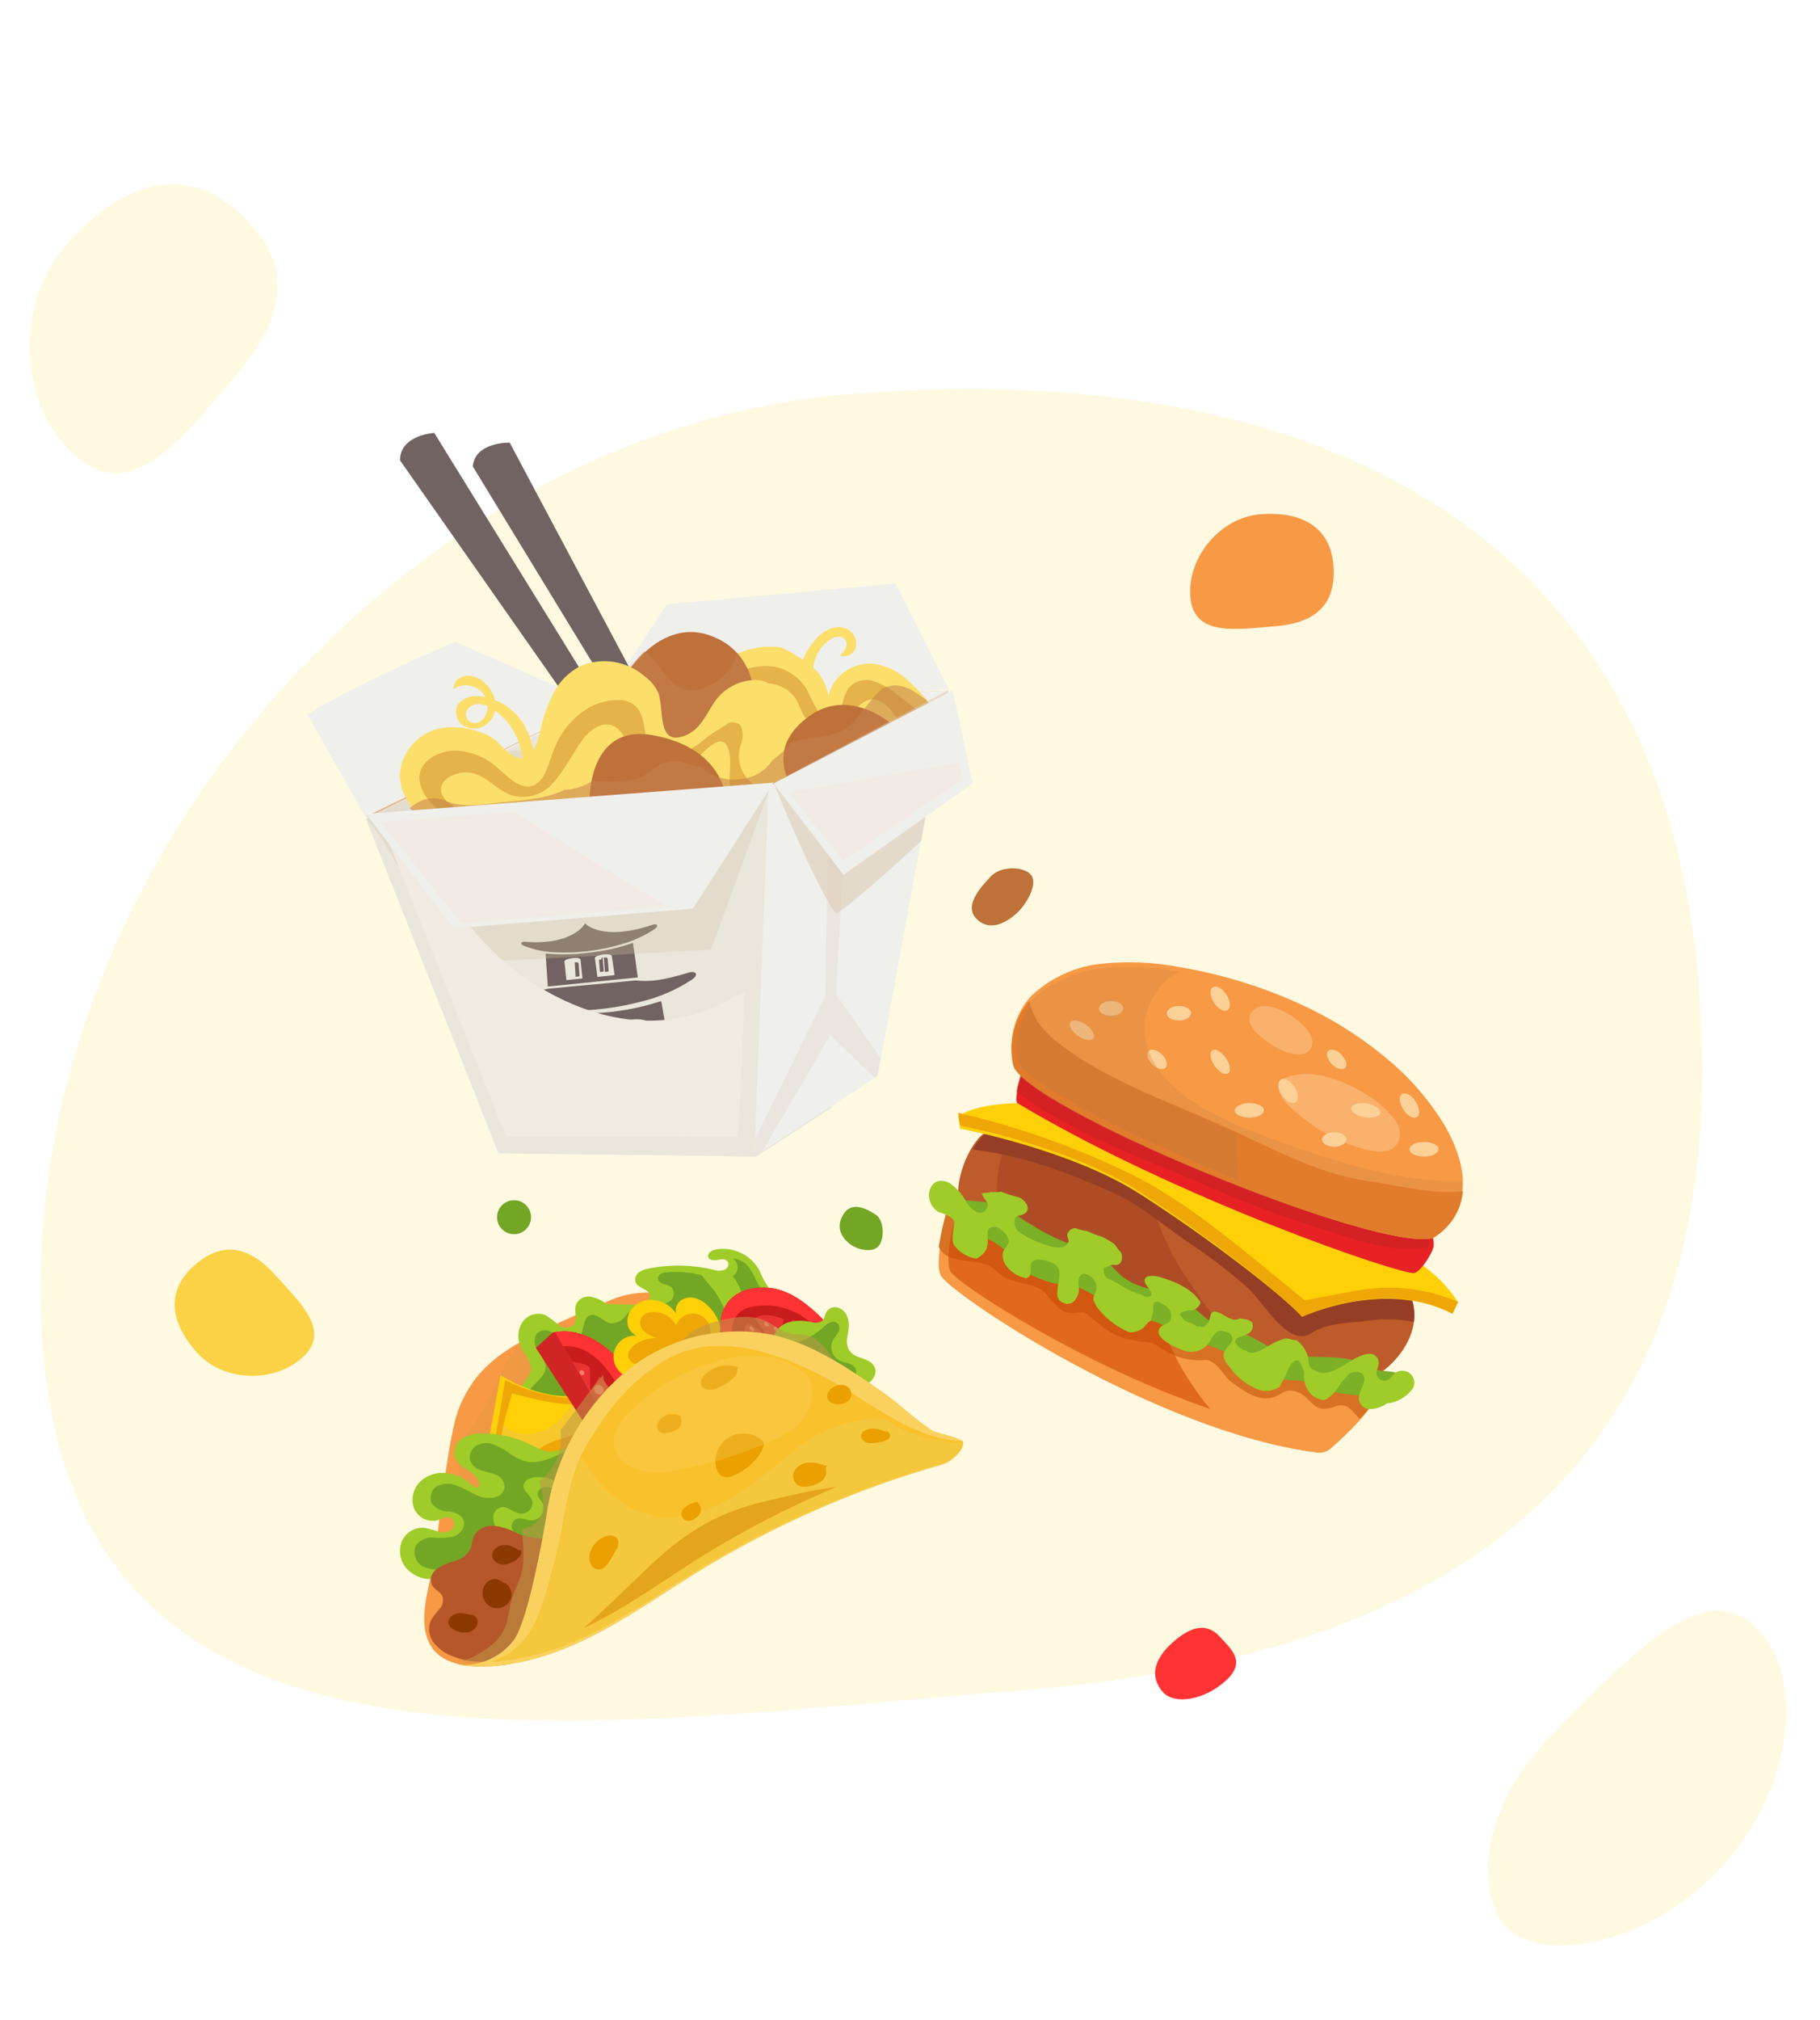 <svg width="375" height="416" viewBox="0 0 375 416" fill="none" xmlns="http://www.w3.org/2000/svg">
<rect x="0" y="0" width="375" height="416" fill="#333333" stroke="none"/>
<g clip-path="url(#clip0)">
<rect y="-58" width="375" height="812" rx="20" fill="white"/>
<path d="M8.849 277.797C1.305 182.496 81.407 88.564 175.328 81.13C269.248 73.696 342.467 107.465 350.011 202.765C357.554 298.066 304.935 340.564 211.015 347.998C117.095 355.432 16.392 373.097 8.849 277.797Z" fill="#FBDF6A" fill-opacity="0.21"/>
<path d="M245.264 122.894C244.612 114.66 251.533 106.544 259.648 105.901C267.763 105.259 274.089 108.177 274.741 116.411C275.393 124.645 270.846 128.317 262.731 128.96C254.616 129.602 245.915 131.128 245.264 122.894Z" fill="#F89945"/>
<path d="M15.652 93.941C3.813 83.707 2.889 62.921 13.565 50.57C24.241 38.219 37.094 33.222 48.933 43.455C60.771 53.688 59.179 65.095 48.503 77.446C37.827 89.796 27.49 104.174 15.652 93.941Z" fill="#FBDF6A" fill-opacity="0.21"/>
<path d="M361.79 335.124C372.855 346.189 368.689 370.569 353.279 385.978C337.87 401.388 317.415 403.646 310.737 397.26C304.059 390.874 304.377 372.644 319.787 357.235C335.196 341.825 350.725 324.059 361.79 335.124Z" fill="#FBDF6A" fill-opacity="0.21"/>
<path d="M62.323 279.524C56.351 284.94 45.983 284.469 40.679 278.619C35.374 272.77 33.879 266.169 39.851 260.754C45.823 255.338 51.352 256.638 56.657 262.487C61.961 268.337 68.296 274.108 62.323 279.524Z" fill="#FBD246"/>
<path d="M195.95 247.146C195.95 247.146 192.216 258.956 193.812 262.581C195.408 266.206 238.177 294.917 271.45 299.122C271.942 299.18 272.439 299.134 272.912 298.987C273.385 298.84 273.822 298.595 274.195 298.268C276.94 295.868 283.467 289.842 284.377 285.959C285.542 281.029 260.12 287.038 195.95 247.146Z" fill="#F89945"/>
<path d="M205.147 261.596C208.349 265.105 212.926 263.359 215.711 266.643C218.496 269.927 219.025 270.872 222.834 270.183C223.538 270.055 224.162 270.76 224.611 271.144C228.18 274.124 230.165 275.79 235.703 276.303C236.866 276.287 237.998 276.678 238.904 277.408C241.682 279.418 245.093 280.357 248.507 280.051C248.749 280.04 248.99 280.084 249.212 280.179C251.597 281.317 251.821 283.191 254.014 284.793C257.391 287.212 260.512 289.423 264.401 286.684C265.03 286.351 265.755 286.249 266.45 286.395C270.484 287.1 269.923 291.554 275.189 289.599C277.91 288.622 278.743 291.025 280.183 292.146C282.037 290.347 283.469 288.158 284.377 285.738C285.545 280.836 260.048 286.812 195.688 247.146C194.712 250.295 193.952 253.506 193.415 256.758C195.4 260.956 202.394 258.617 205.147 261.596Z" fill="#D77124"/>
<path opacity="0.55" d="M247.192 287.418C244.043 282.989 239.937 276.603 239.58 270.858C224.984 264.612 210.851 257.357 197.287 249.146C197.287 249.146 194.317 258.775 195.859 261.84C197.092 264.279 223.448 281.401 249.415 290.146C248.587 289.264 247.873 288.365 247.192 287.418Z" fill="#CD4200"/>
<path d="M244.047 243.258C244.047 243.258 205.896 230.461 202.355 233.66C198.813 236.859 196.189 245.065 198.008 248.537C199.827 252.008 236.513 269.044 242.325 272.244C264.603 284.529 282.294 282.833 283.293 283.137C284.291 283.441 293.885 276.147 290.81 267.301C287.945 258.998 250.55 246.761 244.047 243.258Z" fill="#BE5B2A"/>
<path d="M245.736 264.942C242.591 260.647 240.096 255.916 238.33 250.9C237.457 247.507 236.85 244.053 236.514 240.568C228.481 238.056 215.918 234.298 208.351 233.146C204.512 240.711 204.19 248.213 208.866 255.538C220.561 262.127 237.944 270.652 242.169 271.948C244.049 272.523 248.354 273.691 253.415 275.146C250.615 271.931 248.049 268.521 245.736 264.942Z" fill="#AE4D25"/>
<path d="M228.873 245.384C234.85 247.975 239.385 252.069 244.689 255.748C249.121 258.622 253.326 261.83 257.267 265.345C260.36 268.304 265.535 277.517 270.086 274.574C273.499 272.335 277.617 272.526 281.463 271.999C284.734 271.493 288.068 271.558 291.317 272.191C291.544 270.527 291.374 268.834 290.821 267.248C287.969 258.995 250.761 246.759 244.272 243.256C244.272 243.256 206.296 230.461 202.771 233.66C201.835 234.554 201.041 235.584 200.415 236.715C210.446 237.866 219.515 241.257 228.873 245.384Z" fill="#953E25"/>
<path d="M196.433 247.152C199.279 247.108 202.122 247.336 204.924 247.832C207.892 248.56 214.404 254.605 222.479 256.789C230.555 258.973 227.986 263.309 237.45 265.572C246.914 267.835 247.744 272.25 250.967 272.629C254.191 273.009 262.043 277.456 263.607 278.738C265.171 280.02 277.476 278.5 280.541 280.811C283.605 283.121 288.281 281.697 288.393 283.438C288.504 285.178 288.393 289.103 283.222 287.932C278.051 286.761 275.019 287.441 273.359 285.542C271.699 283.643 257.271 284.704 256.681 282.156C256.09 279.608 251.079 277.567 246.531 276.19C241.982 274.813 240.993 272.677 235.359 271.443C229.725 270.208 223.453 264.701 220.708 264.78C217.963 264.859 210.494 262.533 209.44 260.175C208.387 257.818 202.849 254.083 200.902 254.21C198.955 254.336 196.162 248.339 196.433 247.152Z" fill="#7BB027"/>
<path d="M202.284 245.812C202.284 245.684 202.284 245.539 202.46 245.716C202.983 245.593 203.521 245.55 204.057 245.588V245.443C204.711 245.556 205.446 245.443 206.069 245.443C206.062 245.406 206.062 245.368 206.069 245.331C207.396 245.834 208.75 246.262 210.125 246.614C211.354 247.272 212.616 249.053 210.987 249.984C210.236 250.401 209.39 250.112 209.071 251.139C209.003 251.534 209.021 251.939 209.122 252.327C209.224 252.714 209.408 253.075 209.661 253.385C211.191 254.595 212.929 255.514 214.787 256.096C216.209 256.594 219.115 257.701 220.057 255.888C220.44 255.422 219.77 254.7 219.929 254.091C220.051 253.755 220.266 253.461 220.549 253.245C220.832 253.029 221.172 252.899 221.526 252.871C222.314 253.187 223.142 253.392 223.985 253.481C224.965 253.976 225.992 254.369 227.051 254.652C227.922 255.092 228.764 255.585 229.574 256.128C229.989 256.658 230.389 257.316 230.836 257.733C231.283 258.15 231.411 259.61 230.644 260.252C230.181 260.637 229.494 260.38 229.047 260.476C228.493 260.643 227.957 260.869 227.45 261.15C227.383 261.423 227.374 261.707 227.423 261.983C227.473 262.26 227.58 262.523 227.738 262.754C227.882 262.899 227.977 262.915 228.089 263.188C230.181 263.91 231.874 265.658 234.029 266.156C234.147 266.279 234.293 266.371 234.455 266.424C234.616 266.477 234.788 266.49 234.956 266.461C235.419 266.754 235.925 266.97 236.457 267.102V266.942C236.507 267.016 236.58 267.073 236.664 267.102C236.68 267.075 236.688 267.045 236.688 267.014C236.688 266.983 236.68 266.953 236.664 266.926C238.261 266.926 236.169 264.776 235.978 264.247C235.291 262.418 237.574 262.642 238.74 262.899C241.678 263.685 245.718 265.354 247.363 268.177C247.227 268.718 246.889 269.186 246.42 269.484C245.95 269.783 245.385 269.889 244.84 269.782C244.505 269.942 243.802 270.07 243.371 270.295C243.371 270.295 243.211 270.648 243.148 270.744C243.294 270.99 243.471 271.217 243.674 271.418C244.042 272.108 245.271 272.397 245.766 272.637C245.859 272.703 245.961 272.751 246.07 272.782C246.332 272.966 246.617 273.117 246.916 273.231V273.071C247.331 273.279 248.194 273.391 248.513 272.782C249.79 272.076 248.736 269.3 251.116 270.279C252.473 270.824 253.974 272.349 255.427 271.482C256.481 271.643 257.28 271.595 258.046 272.365C258.525 274.707 256.577 274.803 254.852 275.573L254.677 275.67C254.677 275.862 254.533 276.055 254.469 276.247C254.405 276.44 254.549 276.456 254.565 276.568C254.581 276.527 254.581 276.481 254.565 276.44C254.741 277.114 256.162 278.205 256.705 278.044C257.966 279.504 260.473 277.579 261.783 276.905C262.644 276.385 263.567 275.975 264.529 275.686C265.599 275.445 266.222 276.023 267.116 275.975C268.196 276.736 269.003 277.828 269.416 279.087C269.719 280.13 269.416 281.814 270.789 282.103C274.286 284.574 278.486 278.894 282.079 278.782C282.314 278.756 282.552 278.776 282.779 278.842C283.006 278.909 283.218 279.02 283.402 279.169C283.586 279.318 283.739 279.503 283.852 279.712C283.965 279.921 284.035 280.15 284.059 280.387C284.187 281.301 283.516 282.087 283.628 282.97C283.664 283.185 283.743 283.392 283.861 283.575C283.979 283.759 284.134 283.917 284.315 284.039C284.495 284.16 284.699 284.244 284.913 284.283C285.128 284.323 285.348 284.318 285.56 284.269C286.566 284.061 286.885 283.018 287.7 282.585C288.164 282.315 288.703 282.203 289.235 282.268C289.768 282.332 290.265 282.568 290.652 282.941C291.04 283.314 291.296 283.803 291.382 284.335C291.469 284.866 291.382 285.412 291.133 285.89C290.501 286.76 289.694 287.487 288.764 288.024C287.834 288.56 286.802 288.893 285.736 289.002C284.624 289.797 283.282 290.197 281.919 290.141C281.562 290.08 281.223 289.936 280.931 289.721C280.638 289.507 280.398 289.227 280.231 288.903C280.064 288.58 279.974 288.222 279.968 287.858C279.961 287.494 280.039 287.133 280.195 286.804C280.61 285.601 281.712 283.964 280.706 282.921C280.454 282.742 280.17 282.615 279.869 282.546C279.568 282.477 279.257 282.469 278.953 282.521C278.649 282.573 278.358 282.685 278.097 282.85C277.836 283.015 277.61 283.23 277.432 283.483C276.667 284.266 276.007 285.145 275.468 286.098C274.866 286.902 274.131 287.597 273.296 288.152C273.057 288.152 273.041 288.152 272.945 288.264C270.118 288.264 268.362 285.424 268.713 282.52C268.266 281.349 267.691 278.814 266.014 280.916C265.529 281.658 265.158 282.469 264.913 283.323C264.457 284.031 264.051 284.771 263.699 285.537C262.965 286.05 262.105 286.352 261.213 286.409C260.32 286.465 259.429 286.275 258.637 285.857C256.609 284.94 254.849 283.515 253.527 281.718C252.409 280.354 251.435 279.312 252.681 277.691C253.032 277.21 253.958 276.408 253.942 275.702C253.91 275.299 253.728 274.923 253.432 274.649C253.136 274.376 252.748 274.224 252.345 274.226C250.413 273.279 249.711 275.83 248.705 277.001C248.021 277.693 247.137 278.151 246.18 278.309C245.222 278.468 244.24 278.319 243.371 277.884C242.014 277.386 237.878 275.525 238.852 273.616C239.267 272.766 240.561 272.718 241.072 272.012C241.302 271.549 241.374 271.023 241.276 270.515C241.178 270.007 240.915 269.546 240.529 269.204C240.018 268.61 237.702 267.215 237.702 268.771C237.495 269.172 237.702 269.862 237.59 270.375C237.393 270.899 237.227 271.435 237.095 271.98C236.409 272.268 236.01 273.103 235.499 273.488C234.855 273.981 234.085 274.281 233.279 274.354C233.099 274.331 232.916 274.331 232.736 274.354C230.41 273.389 228.339 271.895 226.684 269.99C226.098 269.343 225.638 268.593 225.327 267.776C225.119 266.733 225.981 265.995 225.949 264.968C225.949 263.22 222.899 260.845 222.277 263.364C221.973 264.648 222.66 265.546 222.021 266.846C221.606 267.664 221.127 268.45 220.105 268.45V268.546C215.187 267.856 220.217 262.401 217.374 260.38C216.464 259.738 214.069 258.968 213.031 259.578C211.434 260.508 213.398 262.434 211.434 263.236L211.051 263.107C208.959 262.674 206.26 260.54 206.611 258.054C206.755 257.091 207.857 256.449 207.873 255.535C207.69 254.658 207.175 253.887 206.436 253.385C206.214 253.103 205.919 252.89 205.584 252.768C205.248 252.646 204.885 252.621 204.536 252.695C203.466 252.871 203.45 253.481 203.498 254.46C203.625 256.786 203.37 257.973 201.214 259.161C200.301 259.044 199.421 258.742 198.628 258.273C197.834 257.805 197.144 257.178 196.599 256.433C195.865 255.15 196.599 252.968 196.599 251.62C196.424 250.593 194.252 249.791 193.406 249.599C189.845 247.465 191.346 241.464 195.657 243.598C197.153 244.633 198.366 246.029 199.186 247.657C199.985 248.78 201.981 250.866 203.242 248.973C204.248 247.497 202.252 246.871 202.348 245.523C202.444 245.539 202.06 245.844 202.284 245.812Z" fill="#9FCC29"/>
<path d="M217.823 227.524C217.823 227.524 203.813 225.767 197.415 229.834L197.831 232.413C197.831 232.413 220.35 236.59 234.825 245.83C249.299 255.071 264.285 266.748 268.3 271.146C268.3 271.146 285.189 263.235 299.279 270.529L300.415 268.14C297.93 264.35 294.57 261.199 290.611 258.947C284.485 255.656 239.863 242.428 217.823 227.524Z" fill="#FFCF08"/>
<path d="M274.697 266.675C271.498 267.205 268.875 267.784 268.875 267.784C254.481 256.01 243.829 246.873 232.234 241.372C221.106 236.031 209.43 231.931 197.415 229.146L197.831 231.768C197.831 231.768 220.35 236.015 234.825 245.409C249.299 254.803 264.285 266.675 268.3 271.146C268.3 271.146 285.189 263.103 299.279 270.519L300.415 268.09C288.532 262.975 278.903 265.951 274.697 266.675Z" fill="#EFA708"/>
<path d="M294.292 253.123C294.732 253.635 295.055 254.234 295.239 254.88C295.423 255.525 295.463 256.202 295.358 256.865C294.776 258.68 292.612 261.896 291.417 262.135C288.832 262.629 242.379 246.787 209.558 227.107C209.558 227.107 208.702 226.009 211.174 219.146C211.174 219.146 219.508 227.521 256.302 243.029C285.489 255.241 294.292 253.123 294.292 253.123Z" fill="#E72124"/>
<g style="mix-blend-mode:multiply" opacity="0.55">
<path d="M251.77 245.543C259.271 248.684 266.929 251.437 274.716 253.79C281.58 256.099 287.517 257.898 294.381 256.831C294.458 256.188 294.403 255.536 294.219 254.915C294.034 254.293 293.725 253.716 293.309 253.217C293.309 253.217 284.589 255.271 255.723 243.028C219.272 227.584 211.015 219.146 211.015 219.146C210.325 220.95 209.79 222.809 209.415 224.703C221.912 234.303 237.625 239.095 251.77 245.543Z" fill="#C42124"/>
</g>
<path d="M267.723 206.674C259.947 203.144 251.747 200.631 243.327 199.197C237.67 198.071 231.871 197.848 226.144 198.538C220.963 199.255 216.14 201.584 212.36 205.195C210.736 207.019 209.563 209.199 208.937 211.559C208.31 213.919 208.247 216.392 208.753 218.781C210.363 227.157 281.717 257.465 294.922 255.005C294.922 255.005 300.51 252.464 301.363 244.522C301.766 240.358 299.753 235.357 297.724 231.82C294.36 226.284 290.042 221.385 284.97 217.35C279.709 213.06 273.911 209.471 267.723 206.674Z" fill="#F89945"/>
<path d="M282.4 243.288C271.004 241.7 261.642 236.126 251.296 231.553C240.659 226.789 229.295 222.883 219.788 216.087C215.575 213.054 212.718 210.084 212.072 206.146C210.55 207.939 209.461 210.048 208.885 212.314C208.309 214.58 208.262 216.944 208.747 219.231C210.361 227.504 281.884 257.436 295.12 255.007C296.891 254.01 298.39 252.605 299.486 250.912C300.583 249.219 301.245 247.289 301.415 245.289C295.152 245.971 289.18 244.288 282.4 243.288Z" fill="#E8761F"/>
<g style="mix-blend-mode:screen" opacity="0.32">
<path d="M268.21 210.835C266.229 208.931 260.12 205.141 257.839 208.46C255.875 211.324 261.268 214.747 263.099 215.76C265.18 216.93 268.759 218.101 270.058 215.935C271.04 214.276 269.858 212.389 268.21 210.835Z" fill="#FDE5C1"/>
</g>
<g style="mix-blend-mode:screen" opacity="0.32">
<path d="M281.586 225.385C276.756 222.487 270.982 220.147 265.852 221.58C261.636 222.726 263.697 225.974 266.01 228.107C269.61 231.496 273.848 234.117 278.471 235.812C281.523 236.847 287.046 238.742 288.32 234.539C288.447 233.897 288.447 233.235 288.32 232.593C288.193 231.951 287.942 231.341 287.581 230.797C285.921 228.642 283.89 226.809 281.586 225.385Z" fill="#FDE5C1"/>
</g>
<path d="M245.415 208.584C245.415 209.428 244.347 210.146 242.967 210.146C241.588 210.146 240.445 209.553 240.416 208.709C240.386 207.865 241.499 207.146 242.878 207.146C244.258 207.146 245.4 207.756 245.415 208.584Z" fill="#FBD198"/>
<path d="M260.415 228.592C260.415 229.431 259.115 230.146 257.46 230.146C255.804 230.146 254.433 229.54 254.415 228.701C254.397 227.861 255.715 227.146 257.371 227.146C259.026 227.146 260.379 227.721 260.415 228.592Z" fill="#FBD198"/>
<path d="M277.415 234.584C277.415 235.428 276.347 236.146 274.952 236.146C273.558 236.146 272.445 235.537 272.416 234.709C272.386 233.881 273.499 233.146 274.878 233.146C276.258 233.146 277.4 233.756 277.415 234.584Z" fill="#FBD198"/>
<path d="M231.415 207.584C231.415 208.428 230.347 209.146 228.967 209.146C227.588 209.146 226.445 208.537 226.416 207.709C226.386 206.881 227.499 206.146 228.878 206.146C230.258 206.146 231.4 206.693 231.415 207.584Z" fill="#FBD198"/>
<path d="M296.415 236.584C296.415 237.428 295.133 238.146 293.46 238.146C291.787 238.146 290.451 237.537 290.416 236.709C290.38 235.881 291.715 235.146 293.371 235.146C295.026 235.146 296.326 235.771 296.415 236.584Z" fill="#FBD198"/>
<path d="M267.038 226.915C266.408 227.506 265.149 226.915 264.259 225.715C263.368 224.516 263.138 222.969 263.783 222.378C264.428 221.787 265.671 222.378 266.577 223.577C267.483 224.777 267.682 226.341 267.038 226.915Z" fill="#FBD198"/>
<path d="M284.389 229.224C284.154 229.998 282.577 230.349 281 230.027C279.423 229.706 278.209 228.844 278.444 228.069C278.68 227.295 280.257 226.944 281.834 227.265C283.411 227.587 284.607 228.464 284.389 229.224Z" fill="#FBD198"/>
<path d="M240.072 219.962C239.422 220.433 238.171 219.962 237.259 219.005C236.347 218.049 236.146 216.802 236.795 216.331C237.444 215.859 238.696 216.331 239.592 217.301C240.489 218.271 240.659 219.491 240.072 219.962Z" fill="#FBD198"/>
<path d="M253.082 220.987C252.474 221.471 251.226 220.815 250.306 219.519C249.387 218.223 249.14 216.789 249.748 216.305C250.356 215.822 251.604 216.478 252.524 217.774C253.443 219.07 253.69 220.504 253.082 220.987Z" fill="#FBD198"/>
<path d="M225.233 213.85C224.704 214.426 223.259 214.138 221.972 213.194C220.685 212.25 220.086 211.018 220.597 210.443C221.108 209.867 222.571 210.155 223.858 211.098C225.145 212.042 225.744 213.274 225.233 213.85Z" fill="#FBD198"/>
<path d="M277.02 219.984C276.361 220.408 275.111 219.984 274.222 218.91C273.333 217.835 273.152 216.733 273.811 216.309C274.469 215.885 275.719 216.309 276.608 217.383C277.497 218.457 277.678 219.56 277.02 219.984Z" fill="#FBD198"/>
<path d="M292.03 229.944C291.372 230.474 290.121 229.944 289.233 228.601C288.344 227.258 288.146 225.879 288.805 225.349C289.463 224.819 290.73 225.349 291.602 226.692C292.474 228.035 292.688 229.413 292.03 229.944Z" fill="#FBD198"/>
<path d="M253.02 207.944C252.361 208.472 251.111 207.944 250.222 206.606C249.333 205.268 249.152 203.877 249.811 203.348C250.469 202.82 251.719 203.348 252.608 204.687C253.497 206.025 253.678 207.416 253.02 207.944Z" fill="#FBD198"/>
<g style="mix-blend-mode:multiply" opacity="0.35">
<path d="M301.334 243.24C289.201 243.524 275.554 239.338 264.904 235.5C257.202 232.736 248.792 229.734 242.54 224.332C236.289 218.93 233.469 211.854 238.077 204.525C239.28 202.673 240.943 201.151 242.911 200.102C237.389 199.061 231.736 198.869 226.154 199.533C220.97 200.238 216.144 202.526 212.362 206.073C210.737 207.865 209.564 210.007 208.937 212.325C208.31 214.643 208.247 217.074 208.753 219.42C210.364 227.649 281.757 257.424 294.969 255.007C294.969 255.007 300.56 252.512 301.414 244.709C301.42 244.218 301.393 243.727 301.334 243.24Z" fill="#D48745"/>
</g>
<g style="mix-blend-mode:multiply" opacity="0.32">
<path d="M254.863 233.442L251.028 231.667C240.678 226.978 229.662 222.908 220.303 216.395C216.127 213.496 213.283 210.696 212.487 207.146C211.112 208.698 210.154 210.575 209.705 212.601C209.256 214.627 209.33 216.734 209.92 218.723C211.041 222.94 233.642 234.338 255.415 243.146C254.79 239.952 254.604 236.687 254.863 233.442Z" fill="#BA773D"/>
</g>
<path d="M182.415 289.8C182.415 289.8 145.577 259.266 126.063 267.607C106.549 275.947 99.078 279.322 94.715 289.591C92.042 295.858 90.367 316.911 88.951 323.741C87.534 330.57 82.51 345.516 103.86 342.848C125.209 340.181 161.13 290.041 182.415 289.8Z" fill="#F89945"/>
<g style="mix-blend-mode:multiply" opacity="0.35">
<path d="M143.799 267.163H142.834H142.705C142.576 267.51 142.334 267.801 142.018 267.99C141.702 268.178 141.331 268.252 140.967 268.199C134.805 267.568 130.67 268.992 124.765 271.079C121.901 272.083 117.186 274.833 114.033 274.073C113.912 274.024 113.798 273.959 113.695 273.879C112.987 274.073 112.279 274.251 111.603 274.494C106.374 276.257 105.167 278.798 102.818 283.668C101.209 287.034 97.798 294.995 93.759 297.196C93.999 299.51 94.353 301.811 94.821 304.089C95.394 306.911 95.503 309.808 95.143 312.666C94.628 315.756 93.26 318.782 89.817 318.669C89.672 319.672 89.544 320.578 89.415 321.404C90.743 323.743 91.581 326.331 91.877 329.009C92.005 331.905 91.105 334.786 91.394 337.407C93.357 338.621 93.856 340.433 94.355 342.601C97.5 343.265 100.739 343.342 103.912 342.828C125.215 340.125 161.144 289.656 182.415 289.429C182.415 289.381 162.206 272.487 143.799 267.163Z" fill="#E09945"/>
</g>
<path d="M107.04 286.021C106.685 286.713 106.476 287.474 106.426 288.254C106.377 289.033 106.489 289.815 106.754 290.548C107.019 291.281 107.432 291.949 107.966 292.509C108.5 293.07 109.143 293.51 109.854 293.801C111.201 294.206 112.625 294.273 114.003 293.996C120.49 293.072 126.292 289.603 132.111 286.556C137.93 283.509 144.273 280.754 150.775 281.402C152.556 281.58 154.305 282.018 156.101 282.05C157.9 282.199 159.683 281.616 161.061 280.429C162.402 278.768 163.158 276.697 163.208 274.546C163.51 272.293 163.7 269.684 162.158 268.063C161.204 267.074 159.79 266.669 158.804 265.713C157.807 264.44 157.008 263.019 156.435 261.499C155.533 259.926 154.172 258.679 152.542 257.932C150.912 257.186 149.094 256.976 147.341 257.333C146.61 257.495 145.752 258.03 145.911 258.776C146.069 259.521 147.071 259.586 147.802 259.44C148.534 259.294 149.392 259.116 149.885 259.732C150.378 260.348 149.885 261.353 149.106 261.547C148.369 261.728 147.596 261.689 146.88 261.434C142.552 260.411 138.06 260.333 133.701 261.207C132.954 261.305 132.24 261.583 131.618 262.017C131.314 262.246 131.088 262.566 130.971 262.932C130.854 263.298 130.853 263.692 130.966 264.059C131.507 265.34 133.701 265.372 133.907 266.75C133.931 267.094 133.847 267.436 133.667 267.727C133.487 268.019 133.22 268.244 132.906 268.371C132.275 268.604 131.602 268.692 130.935 268.63L125.02 268.517C124.035 267.761 122.893 267.245 121.682 267.009C121.074 266.907 120.45 267.011 119.905 267.303C119.36 267.596 118.923 268.062 118.661 268.63C118.2 269.992 119.122 271.742 118.2 272.828C117.767 273.194 117.221 273.395 116.658 273.395C116.095 273.395 115.55 273.194 115.116 272.828C114.253 272.086 113.34 271.409 112.382 270.802C111.538 270.47 110.609 270.436 109.744 270.707C108.879 270.977 108.128 271.536 107.612 272.293C107.126 273.059 106.847 273.942 106.805 274.854C106.764 275.765 106.96 276.671 107.374 277.48C108.089 278.971 109.456 280.284 109.377 281.937C109.297 283.59 107.866 284.595 107.04 286.021Z" fill="#9FCC29"/>
<path d="M156.928 265.523C156.023 264.299 155.499 262.834 154.689 261.546C154.328 260.872 153.806 260.3 153.171 259.883C152.535 259.467 151.806 259.219 151.051 259.163C151.3 259.337 151.51 259.563 151.667 259.825C151.824 260.087 151.924 260.379 151.962 260.683C151.999 260.987 151.973 261.296 151.885 261.589C151.796 261.882 151.647 262.153 151.448 262.383C151.316 262.534 151.166 262.669 151.004 262.786C151.396 263.289 151.741 263.828 152.036 264.396C152.672 265.748 153.227 267.133 153.752 268.517C154.53 270.578 155.642 272.928 154.721 275.102C153.799 277.275 150.94 276.486 150.988 274.732C150.931 274.64 150.883 274.543 150.845 274.442C150.263 271.799 149.283 269.263 147.938 266.923C146.953 265.313 145.651 264.074 144.586 262.609C142.178 261.939 139.665 261.748 137.184 262.045C136.565 262.045 135.802 262.351 135.596 262.979C135.389 263.607 136.057 264.154 136.66 264.38C137.293 264.498 137.894 264.75 138.423 265.12C138.593 265.344 138.713 265.601 138.777 265.876C138.841 266.15 138.847 266.435 138.794 266.712C138.742 266.989 138.632 267.251 138.472 267.482C138.313 267.712 138.106 267.906 137.867 268.05C136.867 268.596 135.716 268.789 134.595 268.598C133.903 268.541 133.207 268.541 132.514 268.598C132.295 268.651 132.072 268.688 131.847 268.71C131.64 268.753 131.437 268.817 131.244 268.904C130.297 269.467 129.466 270.21 128.798 271.093C128.457 271.533 128.023 271.888 127.528 272.134C127.033 272.379 126.489 272.508 125.938 272.51C124.35 272.301 122.984 270.208 121.443 270.9C119.902 271.592 120.49 274.458 119.108 275.73C118.677 276.024 118.172 276.19 117.653 276.207C117.133 276.224 116.619 276.092 116.17 275.826C115.232 275.392 114.422 274.683 113.453 274.216C112.988 273.977 112.462 273.887 111.946 273.959C111.429 274.031 110.946 274.261 110.562 274.619C110.247 275.154 110.105 275.775 110.156 276.396C110.207 277.017 110.449 277.606 110.848 278.08C111.674 279.025 112.225 280.185 112.437 281.429C112.437 283.86 109.26 285.067 108.529 287.386C108.32 288.351 108.399 289.358 108.756 290.278C109.112 291.198 109.73 291.99 110.531 292.554C111.405 293.249 112.387 293.793 113.437 294.163L114.057 294.083C120.538 293.165 126.335 289.72 132.149 286.693C137.963 283.667 144.301 280.93 150.797 281.574C152.576 281.751 154.323 282.186 156.118 282.218C157.915 282.365 159.697 281.786 161.074 280.608C162.414 278.958 163.169 276.9 163.219 274.764C163.407 273.615 163.46 272.448 163.377 271.286C161.583 269.048 158.644 267.809 156.928 265.523Z" fill="#73A624"/>
<path d="M100.415 298.09C100.415 298.09 102.814 285.141 103.102 283.163C103.102 283.163 111.244 288.541 119.337 287.32L127.415 296.189C127.415 296.189 110.396 303.683 100.415 298.09Z" fill="#FFCF08"/>
<g style="mix-blend-mode:multiply" opacity="0.35">
<path d="M118.923 288.163L118.109 288.258C117.428 289.995 116.312 291.54 114.863 292.757C113.413 293.973 111.675 294.823 109.803 295.228C108.435 295.433 107.036 295.282 105.749 294.792C104.461 294.301 103.331 293.489 102.474 292.437C101.92 295.497 101.415 298.241 101.415 298.241C110.65 303.429 126.415 296.474 126.415 296.474L118.923 288.163Z" fill="#E6B970"/>
</g>
<path d="M104.079 284.163C103.792 286.327 101.415 299.728 101.415 299.728C102.133 300.147 102.069 299.873 102.851 300.163C102.596 296.014 105.531 286.924 105.531 286.924C115.406 289.637 120.639 289.717 119.171 287.958C113.923 287.858 108.764 286.561 104.079 284.163Z" fill="#EFA708"/>
<path d="M110.433 299.834C110.449 299.944 110.449 300.054 110.433 300.163C116.29 299.809 122.039 298.431 127.415 296.09L123.921 294.163C120.065 295.135 109.93 296.968 110.433 299.834Z" fill="#EFA708"/>
<path d="M119.397 309.193C119.474 306.954 119.304 304.713 118.889 302.512C118.746 301.526 118.587 300.523 118.445 299.521C118.302 298.519 117.571 298.137 116.746 298.201C115.929 298.37 115.124 298.588 114.333 298.853C112.555 299.235 110.824 298.201 109.189 297.406C106.22 295.959 102.965 295.198 99.664 295.179C98.162 295.085 96.664 295.422 95.346 296.149C94.695 296.533 94.184 297.115 93.887 297.81C93.59 298.506 93.523 299.278 93.695 300.014C94.425 302.337 97.854 302.846 98.712 305.136C98.854 305.518 98.87 306.043 98.505 306.25C98.14 306.457 97.68 306.139 97.346 305.852C95.889 304.51 94.064 303.635 92.107 303.339C91.12 303.204 90.114 303.288 89.162 303.585C88.211 303.881 87.335 304.384 86.599 305.057C85.875 305.751 85.367 306.64 85.136 307.616C84.905 308.593 84.961 309.615 85.297 310.561C85.677 311.485 86.373 312.243 87.26 312.7C88.147 313.158 89.167 313.285 90.139 313.058C91.155 312.772 92.298 312.056 93.155 312.676C93.315 312.843 93.437 313.043 93.512 313.262C93.587 313.481 93.613 313.714 93.589 313.944C93.564 314.175 93.49 314.397 93.372 314.595C93.253 314.794 93.092 314.964 92.901 315.094C92.491 315.338 92.031 315.487 91.555 315.528C91.08 315.569 90.601 315.503 90.155 315.333C89.241 315.009 88.301 314.764 87.345 314.601C86.384 314.541 85.428 314.781 84.609 315.288C83.79 315.795 83.149 316.545 82.773 317.433C82.431 318.331 82.332 319.305 82.485 320.254C82.638 321.204 83.039 322.096 83.646 322.841C84.274 323.57 85.051 324.155 85.925 324.556C86.799 324.957 87.749 325.164 88.71 325.163C90.578 324.999 92.421 324.62 94.203 324.034C99.124 322.905 104.427 323.827 109.237 322.237C111.999 321.265 114.425 319.52 116.226 317.207C118.027 314.895 119.128 312.113 119.397 309.193Z" fill="#9FCC29"/>
<path d="M95.531 313.141C95.973 314.506 94.774 315.937 93.449 316.43C92.082 316.696 90.684 316.757 89.3 316.611C88.612 316.542 87.917 316.657 87.283 316.945C86.648 317.232 86.094 317.683 85.673 318.255C85.347 319.054 85.329 319.952 85.623 320.764C85.917 321.575 86.5 322.238 87.25 322.613C88.801 323.285 90.534 323.344 92.124 322.778C95.073 321.939 97.787 320.245 100.799 319.653C102.818 319.242 104.9 319.357 106.951 319.094C109.029 318.982 110.987 318.047 112.424 316.479C113.351 315.166 113.972 313.646 114.238 312.039C115.23 307.706 115.957 303.312 116.415 298.883C113.781 300.232 110.831 301.63 107.992 300.824C106.865 300.448 105.801 299.894 104.837 299.179C103.862 298.46 102.801 297.874 101.683 297.436C101.118 297.225 100.518 297.135 99.919 297.171C99.32 297.208 98.734 297.371 98.197 297.65C97.668 297.952 97.251 298.431 97.014 299.009C96.776 299.588 96.732 300.232 96.888 300.84C97.122 301.341 97.463 301.781 97.883 302.125C98.304 302.47 98.794 302.711 99.317 302.83C100.361 303.042 101.385 303.35 102.377 303.751C102.859 303.973 103.268 304.341 103.549 304.807C103.83 305.273 103.971 305.816 103.954 306.366C103.857 306.803 103.652 307.207 103.358 307.536C103.065 307.865 102.694 308.108 102.282 308.24C100.906 308.652 99.431 308.511 98.149 307.846C96.84 307.287 95.626 306.481 94.301 305.971C93.649 305.674 92.945 305.521 92.234 305.521C91.523 305.521 90.82 305.674 90.168 305.971C89.552 306.315 89.087 306.893 88.869 307.585C88.652 308.277 88.699 309.03 89.001 309.687C89.435 310.18 89.965 310.571 90.555 310.835C91.145 311.098 91.782 311.228 92.424 311.217C93.733 311.414 95.137 311.858 95.531 313.141Z" fill="#73A624"/>
<path d="M101.415 321.41C101.412 321.834 101.529 322.25 101.753 322.616C101.977 322.982 102.3 323.284 102.688 323.49C103.464 323.91 104.341 324.133 105.233 324.136C107.743 324.288 110.251 323.81 112.506 322.749C115.292 321.465 117.486 319.25 118.672 316.525C119.249 315.169 119.495 313.706 119.392 312.245C119.289 310.785 118.839 309.366 118.076 308.096C117.283 306.841 116.148 305.814 114.792 305.123C113.436 304.432 111.91 304.104 110.374 304.172C109.25 304.267 107.944 304.818 107.861 305.89C107.779 306.961 109.018 307.686 109.514 308.679C109.674 309.032 109.732 309.42 109.682 309.802C109.633 310.184 109.478 310.547 109.233 310.853C108.979 311.153 108.647 311.385 108.271 311.526C107.894 311.667 107.485 311.712 107.085 311.657C105.729 311.468 104.605 310.081 103.266 310.38C102.75 310.522 102.303 310.831 102.001 311.254C101.699 311.677 101.562 312.187 101.613 312.697C101.758 313.691 102.076 314.655 102.556 315.549C103.039 316.447 103.173 317.48 102.936 318.464C102.655 319.519 101.564 320.307 101.415 321.41Z" fill="#9FCC29"/>
<path d="M117.085 308.011C116.254 307.836 115.47 307.488 114.786 306.988C114.101 306.483 113.278 306.195 112.424 306.163C112.004 306.163 111.6 306.32 111.293 306.604C110.986 306.887 110.8 307.276 110.773 307.69C110.773 308.316 111.375 308.789 111.684 309.339C111.896 309.717 112.007 310.143 112.007 310.575C112.007 311.008 111.896 311.434 111.684 311.812C111.457 312.182 111.141 312.491 110.764 312.709C110.387 312.928 109.96 313.05 109.523 313.064C108.897 313.005 108.277 312.893 107.671 312.728C107.331 312.606 106.962 312.596 106.616 312.698C106.27 312.8 105.967 313.01 105.751 313.295C105.534 313.581 105.417 313.928 105.415 314.285C105.413 314.642 105.528 314.99 105.741 315.278C106.36 316.633 107.458 317.719 108.828 318.331C110.188 318.971 111.694 319.25 113.196 319.14C115.026 319.114 116.8 318.509 118.258 317.415C118.981 316.826 119.551 316.076 119.924 315.227C120.297 314.378 120.462 313.454 120.404 312.53C120.322 311.61 119.955 310.738 119.353 310.032C118.751 309.327 117.942 308.824 117.039 308.591L117.085 308.011Z" fill="#73A624"/>
<path d="M148.553 275.225L150.996 280.163L172.415 279.126L171.952 275.076C171.952 275.076 165.355 265.676 158.184 265.199C151.012 264.721 147.674 269.166 148.553 275.225Z" fill="#D12424"/>
<path d="M148.555 275.163H172.415C172.415 275.163 165.689 265.682 158.376 265.2C151.064 264.718 147.66 269.053 148.555 275.163Z" fill="#EA3333"/>
<path d="M154.213 272.459C154.963 272.771 157.475 274.737 157.769 274.786C157.107 273.646 156.372 272.551 155.567 271.509C155.567 271.509 157.084 269.87 161.52 271.656C161.52 271.656 160.704 273.41 161.977 274.36C163.249 275.311 163.216 272.312 163.135 271.886C163.053 271.459 166.152 272.607 167.783 275.032H172.415C172.415 275.032 165.679 265.674 158.356 265.199C151.033 264.723 147.624 269.132 148.57 275.163H153.267C153.365 274.033 153.691 272.23 154.213 272.459Z" fill="#C91D1D"/>
<path d="M156.888 268.853C159.32 268.688 161.753 269.173 163.939 270.258C166.124 271.343 167.985 272.991 169.332 275.032H172.415C172.415 275.032 165.679 265.674 158.356 265.199C151.033 264.723 147.624 269.132 148.57 275.163H150.804C150.543 269.984 153.61 269.001 156.888 268.853Z" fill="#FF3333"/>
<path d="M155.415 273.862C155.415 274.117 155.274 274.237 155.009 274.117C154.864 274.058 154.735 273.968 154.632 273.853C154.529 273.739 154.455 273.604 154.415 273.458C154.415 273.204 154.571 273.099 154.837 273.204C154.98 273.264 155.106 273.354 155.206 273.468C155.306 273.583 155.378 273.717 155.415 273.862Z" fill="#FF7E70"/>
<path d="M158.415 272.844C158.415 273.102 158.281 273.231 158.012 273.128C157.86 273.069 157.727 272.98 157.623 272.868C157.519 272.756 157.448 272.624 157.415 272.483C157.415 272.225 157.549 272.096 157.818 272.199C157.968 272.259 158.1 272.349 158.204 272.461C158.308 272.573 158.38 272.704 158.415 272.844Z" fill="#FF7E70"/>
<path d="M160.415 273.833C160.415 274.088 160.288 274.227 160.007 274.135C159.857 274.068 159.727 273.975 159.625 273.863C159.523 273.75 159.451 273.621 159.415 273.484C159.415 273.229 159.542 273.101 159.823 273.194C159.973 273.258 160.103 273.349 160.205 273.459C160.307 273.57 160.379 273.697 160.415 273.833Z" fill="#FF7E70"/>
<path d="M165.415 273.854C165.415 274.097 165.279 274.233 165.008 274.127C164.862 274.063 164.734 273.972 164.631 273.859C164.529 273.747 164.455 273.616 164.415 273.475C164.415 273.217 164.551 273.096 164.839 273.202C164.984 273.264 165.112 273.355 165.212 273.468C165.312 273.581 165.381 273.713 165.415 273.854Z" fill="#FF7E70"/>
<path d="M114.779 275.351L111.415 278.541L128.474 306.163L132.312 305.541C133.695 302.785 134.415 299.739 134.415 296.65C134.415 293.561 133.695 290.515 132.312 287.759C127.511 278.461 120.371 274.187 114.779 275.351Z" fill="#D12424"/>
<path d="M114.415 275.349L132.273 305.163C133.681 302.439 134.415 299.428 134.415 296.374C134.415 293.319 133.681 290.308 132.273 287.584C127.382 278.423 120.11 274.198 114.415 275.349Z" fill="#EA3333"/>
<path d="M121.484 282.444C121.709 283.39 121.484 286.59 121.645 286.874C121.806 287.158 123.432 284.131 123.432 284.131C123.432 284.131 126.362 286.023 127.699 291.557C127.699 291.557 125.251 290.548 125.187 292.14C125.123 293.733 128.278 293.717 128.665 293.575C129.051 293.433 130.162 297.359 128.794 299.393L132.272 305.163C133.681 302.439 134.415 299.428 134.415 296.374C134.415 293.319 133.681 290.308 132.272 287.584C127.441 278.423 120.115 274.198 114.415 275.349L117.925 281.167C119.165 281.387 121.323 281.782 121.484 282.444Z" fill="#C91D1D"/>
<path d="M127.184 285.707C130.178 290.437 132.69 296.129 129.969 301.332L132.272 305.163C133.681 302.439 134.415 299.428 134.415 296.374C134.415 293.319 133.681 290.308 132.272 287.584C127.441 278.423 120.115 274.198 114.415 275.349L116.025 278.124C121.258 277.793 124.591 281.608 127.184 285.707Z" fill="#FF3333"/>
<path d="M121.062 284.163C120.807 284.163 120.536 283.874 120.456 283.32C120.401 283.105 120.401 282.867 120.458 282.652C120.514 282.438 120.621 282.263 120.759 282.163C121.014 282.163 121.285 282.453 121.38 283.007C121.431 283.225 121.426 283.464 121.367 283.677C121.308 283.891 121.2 284.064 121.062 284.163Z" fill="#FF7E70"/>
<path d="M124.052 287.162C123.907 287.172 123.763 287.134 123.65 287.058C123.537 286.982 123.464 286.873 123.447 286.753C123.398 286.64 123.406 286.516 123.467 286.407C123.529 286.299 123.641 286.215 123.777 286.174C124.039 286.117 124.3 286.299 124.383 286.571C124.432 286.686 124.425 286.812 124.363 286.922C124.301 287.032 124.19 287.119 124.052 287.162Z" fill="#FF7E70"/>
<path d="M125.06 290.156C124.922 290.186 124.782 290.122 124.67 289.976C124.559 289.83 124.485 289.615 124.464 289.375C124.432 289.262 124.415 289.137 124.415 289.011C124.415 288.884 124.431 288.759 124.462 288.645C124.493 288.531 124.539 288.431 124.596 288.351C124.653 288.272 124.719 288.215 124.79 288.186C124.861 288.157 124.935 288.156 125.006 288.183C125.077 288.21 125.144 288.264 125.201 288.342C125.259 288.419 125.306 288.518 125.338 288.632C125.37 288.745 125.388 288.869 125.389 288.995C125.432 289.225 125.422 289.475 125.36 289.691C125.299 289.908 125.191 290.075 125.06 290.156Z" fill="#FF7E70"/>
<path d="M128.062 296.163C127.805 296.163 127.532 296.034 127.452 295.761C127.399 295.647 127.403 295.521 127.463 295.41C127.523 295.298 127.634 295.21 127.773 295.164C127.92 295.159 128.064 295.2 128.177 295.276C128.29 295.353 128.363 295.461 128.383 295.579C128.431 295.691 128.425 295.814 128.365 295.923C128.306 296.031 128.197 296.117 128.062 296.163Z" fill="#FF7E70"/>
<path d="M113.925 274.365L110.415 277.553L128.213 305.163L132.217 304.542C133.662 301.785 134.415 298.737 134.415 295.646C134.415 292.556 133.662 289.508 132.217 286.751C127.208 277.426 119.775 273.153 113.925 274.365Z" fill="#D12424"/>
<path d="M114.415 274.369L132.27 305.163C133.68 302.349 134.415 299.237 134.415 296.081C134.415 292.926 133.68 289.814 132.27 286.999C127.38 277.494 120.125 273.132 114.415 274.369Z" fill="#EA3333"/>
<path d="M121.493 281.682C121.718 282.66 121.493 285.965 121.67 286.258C121.846 286.551 123.439 283.425 123.439 283.425C123.439 283.425 126.383 285.379 127.702 291.094C127.702 291.094 125.257 290.052 125.192 291.697C125.128 293.342 128.281 293.325 128.667 293.195C129.053 293.065 130.163 297.087 128.811 299.187L132.27 305.163C133.68 302.347 134.415 299.235 134.415 296.077C134.415 292.92 133.68 289.807 132.27 286.991C127.444 277.53 120.125 273.166 114.415 274.355L117.938 280.412C119.192 280.591 121.348 280.999 121.493 281.682Z" fill="#C91D1D"/>
<path d="M127.187 285.053C130.195 289.938 132.688 295.833 129.97 301.19L132.27 305.163C133.68 302.347 134.415 299.235 134.415 296.077C134.415 292.92 133.68 289.807 132.27 286.991C127.444 277.53 120.125 273.166 114.415 274.355L116.024 277.237C121.267 276.879 124.597 280.917 127.187 285.053Z" fill="#FF3333"/>
<path d="M120.077 283.163C119.817 283.163 119.526 283.018 119.444 282.751C119.363 282.484 119.444 282.205 119.752 282.168C120.061 282.132 120.287 282.302 120.385 282.581C120.482 282.86 120.336 283.115 120.077 283.163Z" fill="#FF7E70"/>
<path d="M123.711 287.16C123.42 287.18 123.131 287.108 122.902 286.959C122.673 286.81 122.523 286.594 122.481 286.357C122.381 286.125 122.395 285.871 122.521 285.648C122.646 285.425 122.873 285.251 123.152 285.163C123.439 285.168 123.716 285.251 123.939 285.399C124.162 285.548 124.318 285.753 124.382 285.982C124.447 286.212 124.416 286.453 124.294 286.666C124.172 286.88 123.967 287.053 123.711 287.16Z" fill="#FF7E70"/>
<path d="M124.058 289.158C123.99 289.167 123.92 289.164 123.852 289.149C123.785 289.135 123.722 289.108 123.667 289.072C123.611 289.036 123.565 288.99 123.53 288.938C123.495 288.886 123.472 288.828 123.464 288.769C123.432 288.712 123.415 288.65 123.415 288.586C123.415 288.523 123.431 288.461 123.462 288.404C123.493 288.347 123.539 288.297 123.595 288.257C123.652 288.217 123.718 288.189 123.789 288.175C123.859 288.16 123.933 288.16 124.004 288.173C124.075 288.187 124.141 288.214 124.199 288.252C124.256 288.291 124.303 288.341 124.335 288.397C124.367 288.454 124.385 288.516 124.386 288.579C124.409 288.636 124.418 288.696 124.414 288.756C124.41 288.816 124.392 288.874 124.362 288.928C124.331 288.982 124.289 289.03 124.237 289.07C124.184 289.109 124.124 289.139 124.058 289.158Z" fill="#FF7E70"/>
<path d="M128.06 295.163C127.802 295.163 127.528 295.032 127.447 294.756C127.399 294.642 127.405 294.517 127.465 294.407C127.525 294.297 127.634 294.21 127.77 294.163C128.028 294.163 128.302 294.295 128.383 294.571C128.431 294.685 128.425 294.809 128.365 294.919C128.305 295.029 128.196 295.117 128.06 295.163Z" fill="#FF7E70"/>
<path d="M146.581 276.353C147.238 275.996 147.791 275.472 148.189 274.832C148.372 274.341 148.445 273.814 148.404 273.29C148.362 272.767 148.206 272.259 147.947 271.805C147.417 270.631 146.65 269.583 145.697 268.729C144.968 268.021 144.071 267.519 143.093 267.273C142.606 267.146 142.098 267.129 141.604 267.223C141.11 267.316 140.642 267.517 140.232 267.812C139.83 268.12 139.53 268.544 139.369 269.029C139.208 269.513 139.195 270.036 139.332 270.528C138.735 269.61 137.916 268.864 136.953 268.362C135.99 267.861 134.916 267.621 133.835 267.665C132.509 267.733 131.259 268.319 130.347 269.301C129.897 269.781 129.572 270.368 129.401 271.008C129.23 271.647 129.218 272.321 129.366 272.966C129.549 273.6 129.915 274.162 130.417 274.579C130.919 274.997 131.533 275.25 132.179 275.306C131.377 275.008 130.505 274.96 129.676 275.169C128.846 275.378 128.097 275.834 127.524 276.479C126.951 277.124 126.58 277.928 126.459 278.789C126.337 279.65 126.471 280.528 126.843 281.311C127.226 282.034 127.768 282.658 128.425 283.135C129.083 283.611 129.839 283.928 130.636 284.06C132.272 284.318 133.946 284.091 135.458 283.405C136.914 282.724 138.303 281.902 139.605 280.951L146.581 276.353Z" fill="#FFCF08"/>
<path d="M145.757 276.296C146.055 275.866 146.258 275.376 146.353 274.861C146.448 274.345 146.433 273.814 146.309 273.305C146.185 272.795 145.955 272.318 145.633 271.905C145.312 271.493 144.907 271.154 144.445 270.911C143.984 270.668 143.476 270.527 142.956 270.497C142.436 270.468 141.916 270.55 141.43 270.738C140.944 270.927 140.503 271.218 140.138 271.591C139.772 271.965 139.489 272.413 139.309 272.905C138.821 271.987 138.07 271.237 137.154 270.755C136.238 270.272 135.199 270.078 134.172 270.198C133.73 270.225 133.302 270.363 132.927 270.6C132.552 270.836 132.241 271.163 132.023 271.551C131.865 272.022 131.854 272.53 131.989 273.008C132.125 273.486 132.401 273.911 132.781 274.226C133.557 274.844 134.45 275.294 135.405 275.548C133.636 275.438 131.891 276.007 130.521 277.14C130.183 277.375 129.906 277.689 129.713 278.055C129.521 278.421 129.418 278.828 129.415 279.242C129.475 279.577 129.618 279.891 129.831 280.156C130.044 280.42 130.319 280.626 130.632 280.755C131.26 281.008 131.931 281.138 132.608 281.137C135.114 281.248 137.624 281.012 140.068 280.436C141.443 280.145 142.755 279.606 143.94 278.844C145.125 278.071 145.96 276.858 146.263 275.468L145.757 276.296Z" fill="#EFA708"/>
<path d="M174.975 278.046C175.457 278.704 176.128 279.189 176.894 279.432C177.656 279.661 178.395 279.967 179.099 280.346C179.452 280.53 179.757 280.8 179.986 281.132C180.215 281.465 180.363 281.85 180.415 282.254C180.411 282.642 180.328 283.025 180.173 283.379C180.017 283.733 179.792 284.049 179.511 284.309C178.583 285.24 177.4 285.856 176.121 286.075C174.842 286.294 173.529 286.104 172.358 285.532C171.516 285.042 170.733 284.45 170.026 283.771L167.98 281.879L165.648 279.53C164.04 277.449 161.872 275.901 159.415 275.077C159.704 274.372 160.151 273.746 160.718 273.25C161.286 272.755 161.959 272.403 162.682 272.223C164.132 271.872 165.642 271.872 167.092 272.223C167.47 272.364 167.874 272.417 168.275 272.377C168.675 272.338 169.062 272.207 169.407 271.995C169.899 271.522 169.931 270.722 170.296 270.135C170.527 269.776 170.857 269.495 171.244 269.33C171.631 269.164 172.058 269.121 172.469 269.206C172.878 269.301 173.262 269.486 173.596 269.748C173.93 270.01 174.205 270.342 174.404 270.722C174.784 271.493 174.944 272.358 174.864 273.218C174.864 274.05 174.61 274.849 174.531 275.697C174.412 276.509 174.569 277.339 174.975 278.046Z" fill="#9FCC29"/>
<path d="M160.415 277.394C163.816 277.022 167.025 275.608 169.612 273.342C170.032 272.897 170.53 272.537 171.081 272.279C171.351 272.164 171.649 272.134 171.937 272.192C172.225 272.251 172.488 272.395 172.694 272.606C172.861 272.87 172.95 273.176 172.95 273.489C172.95 273.802 172.861 274.108 172.694 274.371C172.388 274.91 171.936 275.368 171.646 275.924C171.45 276.294 171.332 276.701 171.296 277.119C171.26 277.537 171.309 277.958 171.439 278.357C171.568 278.756 171.777 279.123 172.051 279.438C172.325 279.753 172.659 280.009 173.033 280.189C173.523 280.396 174.031 280.555 174.55 280.663C175.068 280.777 175.55 281.018 175.954 281.366C176.149 281.541 176.291 281.77 176.363 282.025C176.434 282.28 176.432 282.55 176.357 282.804C176.214 283.128 175.978 283.401 175.68 283.588C174.121 284.77 172.181 285.319 170.243 285.125C168.305 284.932 166.508 284.01 165.207 282.542C164.417 281.643 163.836 280.581 163.126 279.617C162.481 278.601 161.53 277.822 160.415 277.394Z" fill="#73A624"/>
<path d="M93.475 341.113C96.92 342.451 100.76 342.513 104.25 341.287C105.979 340.669 107.557 339.716 108.886 338.488C110.214 337.26 111.265 335.783 111.973 334.148C112.774 331.977 113.246 329.706 113.375 327.405L114.415 316.594C111.774 317.045 109.054 316.76 106.577 315.771C105.133 314.94 103.527 314.401 101.858 314.188C101.026 314.1 100.185 314.248 99.44 314.614C98.695 314.979 98.078 315.547 97.666 316.246C97.237 317.148 97.303 318.225 96.858 319.111C96.171 320.241 95.052 321.07 93.739 321.422C92.438 321.761 91.202 322.295 90.076 323.005C89.52 323.375 89.113 323.915 88.921 324.536C88.729 325.158 88.764 325.824 89.02 326.424C89.548 327.358 90.802 327.785 91.214 328.767C91.344 329.211 91.355 329.68 91.249 330.131C91.142 330.581 90.921 330.999 90.604 331.347C89.959 332.038 89.374 332.779 88.855 333.563C88.488 334.328 88.347 335.175 88.446 336.012C88.545 336.849 88.88 337.644 89.416 338.311C90.463 339.597 91.871 340.569 93.475 341.113Z" fill="#B55728"/>
<g style="mix-blend-mode:multiply" opacity="0.32">
<path d="M108.751 320.118C105.727 322.28 105.409 324.731 104.295 327.902C103.854 328.867 103.169 329.699 102.309 330.315C101.449 330.93 100.443 331.308 99.392 331.41C98.29 331.584 97.162 331.459 96.124 331.048C95.086 330.637 94.175 329.954 93.487 329.071C91.625 326.621 91.29 323.754 88.871 324.41C88.768 324.699 88.727 325.007 88.749 325.313C88.77 325.619 88.856 325.917 88.998 326.188C89.508 327.133 90.717 327.566 91.115 328.559C91.24 329.009 91.251 329.483 91.148 329.939C91.046 330.395 90.832 330.818 90.526 331.17C89.904 331.869 89.34 332.619 88.839 333.412C88.486 334.187 88.349 335.044 88.445 335.89C88.54 336.737 88.864 337.542 89.38 338.217C90.401 339.546 91.784 340.548 93.359 341.1C96.683 342.454 100.387 342.517 103.753 341.277C105.421 340.651 106.943 339.687 108.225 338.444C109.506 337.201 110.52 335.707 111.203 334.053C111.994 331.831 112.46 329.506 112.587 327.149C112.858 324.154 113.144 321.159 113.415 318.163C111.76 318.539 110.182 319.2 108.751 320.118Z" fill="#B55728"/>
</g>
<path d="M106.904 319.259C106.35 318.81 105.688 318.475 104.966 318.278C104.24 318.087 103.459 318.136 102.773 318.416C102.424 318.559 102.121 318.773 101.888 319.04C101.656 319.307 101.501 319.619 101.438 319.949C101.382 320.283 101.429 320.624 101.574 320.937C101.719 321.25 101.957 321.524 102.264 321.73C102.576 321.928 102.935 322.062 103.314 322.124C103.693 322.186 104.084 322.175 104.457 322.09C105.203 321.902 105.888 321.566 106.459 321.109C107.031 320.681 107.587 320.046 107.365 319.424C107.142 318.803 107.444 319.134 106.904 319.259Z" fill="#8D3800"/>
<path d="M103.609 325.814C103.205 325.444 102.704 325.22 102.177 325.173C101.65 325.126 101.123 325.258 100.668 325.552C100.224 325.864 99.872 326.308 99.655 326.832C99.439 327.357 99.366 327.938 99.447 328.506C99.544 329.087 99.786 329.629 100.147 330.071C100.508 330.513 100.974 330.838 101.494 331.011C101.997 331.179 102.53 331.209 103.047 331.098C103.563 330.987 104.046 330.739 104.452 330.375C104.731 330.132 104.961 329.829 105.127 329.485C105.293 329.141 105.391 328.763 105.415 328.375C105.4 327.971 105.308 327.575 105.145 327.211C104.982 326.848 104.752 326.525 104.469 326.263C103.919 325.646 104.228 326.356 103.609 325.814Z" fill="#8D3800"/>
<path d="M97.352 332.63C96.661 332.399 95.943 332.247 95.213 332.178C94.476 332.109 93.736 332.294 93.134 332.699C92.84 332.908 92.621 333.196 92.506 333.524C92.391 333.853 92.385 334.206 92.49 334.538C92.737 335.071 93.201 335.491 93.778 335.704C94.566 336.103 95.472 336.248 96.356 336.116C96.794 336.044 97.205 335.868 97.549 335.603C97.893 335.339 98.158 334.995 98.318 334.606C98.46 334.211 98.446 333.78 98.279 333.393C98.113 333.006 97.805 332.687 97.41 332.493C97.059 332.37 97.703 332.63 97.352 332.63Z" fill="#8D3800"/>
<g style="mix-blend-mode:multiply" opacity="0.55">
<path d="M182.253 289.478H182.172L182.011 289.335L181.833 289.208C181.786 289.157 181.732 289.114 181.671 289.081L181.041 288.573L180.895 288.461L180.394 288.08L180.248 287.969C179.423 287.334 178.34 286.524 177.014 285.602C177.395 285.465 177.763 285.295 178.114 285.094C177.074 284.909 176.084 284.514 175.208 283.934C174.331 283.355 173.586 282.603 173.02 281.727C170.885 278.963 168.928 274.754 164.724 274.722C162.892 274.775 161.096 274.215 159.63 273.134C155.975 270.179 151.221 271.069 146.418 272.435C143.674 273.221 141.285 274.902 139.643 277.2C138.559 278.788 137.152 280.123 136.166 281.377C134.42 283.601 132.285 286.428 129.164 286.667C126.997 286.841 124.507 285.936 124.313 283.49C124.296 283.342 124.296 283.193 124.313 283.045C121.078 286.825 118.232 291.082 115.936 293.909C115.804 294.07 115.664 294.224 115.516 294.37C115.516 294.561 115.516 294.767 115.516 294.974C115.731 296.879 115.437 298.807 114.663 300.567C113.889 302.328 112.661 303.859 111.101 305.012C112.071 308.411 112.637 312.334 109.807 314.05C109.13 314.451 108.385 314.731 107.608 314.876C107.689 319.291 108.611 321.928 106.395 326.804C103.808 332.427 105.926 335.222 100.59 339.289C99.009 340.438 97.266 341.353 95.415 342.005H95.771H96.029C96.676 342.084 97.339 342.132 98.067 342.163C98.795 342.163 99.555 342.163 100.363 342.163H100.913C101.738 342.163 102.53 342.036 103.517 341.925C124.927 339.273 161.037 289.732 182.415 289.51L182.253 289.478Z" fill="#BD9749"/>
</g>
<path d="M112.638 311.776C114.247 300.744 119.683 290.629 127.993 283.204C132.166 279.563 137.108 276.915 142.449 275.457C147.79 274 153.391 273.77 158.833 274.787C167.019 276.544 174.157 281.349 181.069 286.074C185.903 289.428 187.144 291.185 192.058 294.539C192.912 295.119 198.31 296.006 198.407 297.022C198.584 298.635 195.893 301.021 194.282 301.489C176.362 306.614 159.23 314.177 143.365 323.966C135.615 328.803 128.171 334.06 119.921 337.946C111.671 341.832 102.39 344.218 93.415 342.702C95.691 343.059 98.021 342.81 100.17 341.981C102.319 341.152 104.213 339.771 105.661 337.978C108.658 334.511 111.913 316.307 112.638 311.776Z" fill="#FAD15F"/>
<path d="M169.178 283.223C159.873 278.468 147.537 274.219 137.526 279.847C130.002 284.08 125.158 290.357 120.858 297.633C116.559 304.91 116.479 314.009 114.121 322.142C112.677 327.135 111.233 334.602 107.27 338.454C105.617 340.099 103.618 341.365 101.415 342.163C107.952 341.693 114.336 339.981 120.217 337.122C128.43 333.302 135.842 328.07 143.558 323.378C159.368 313.75 176.442 306.315 194.3 301.28C195.904 300.82 198.583 298.521 198.407 296.888C198.414 296.857 198.414 296.825 198.407 296.793C187.707 296.492 178.498 287.995 169.178 283.223Z" fill="#F9C22D"/>
<path d="M169.178 283.223C159.873 278.468 147.537 274.219 137.526 279.847C130.002 284.08 125.158 290.357 120.858 297.633C116.559 304.91 116.479 314.009 114.121 322.142C112.677 327.135 111.233 334.602 107.27 338.454C105.617 340.099 103.618 341.365 101.415 342.163C107.952 341.693 114.336 339.981 120.217 337.122C128.43 333.302 135.842 328.07 143.558 323.378C159.368 313.75 176.442 306.315 194.3 301.28C195.904 300.82 198.583 298.521 198.407 296.888C198.414 296.857 198.414 296.825 198.407 296.793C187.707 296.492 178.498 287.995 169.178 283.223Z" fill="#F9C22D"/>
<g style="mix-blend-mode:multiply" opacity="0.55">
<path d="M182.108 292.167C174.993 292.051 168.104 294.613 162.857 299.325C156.44 304.596 150.376 310.054 142.002 311.911C131.719 314.176 124.356 307.931 119.8 300.033C116.495 306.955 116.254 314.963 114.121 322.294C112.677 327.25 111.233 334.659 107.27 338.482C105.617 340.114 103.618 341.371 101.415 342.163C107.952 341.697 114.336 339.998 120.217 337.161C128.43 333.369 135.842 328.178 143.558 323.521C159.368 313.967 176.442 306.588 194.3 301.591C195.904 301.134 198.583 298.853 198.407 297.233C198.414 297.202 198.414 297.17 198.407 297.139C192.597 297.067 186.934 295.34 182.108 292.167Z" fill="#F2CC49"/>
</g>
<g style="mix-blend-mode:multiply" opacity="0.55">
<path d="M157.576 309.164C146.94 311.678 140.413 316.106 132.611 323.648C128.726 327.362 124.65 331.352 120.415 335.163L121.052 334.888C129.108 330.979 136.48 325.627 144.138 320.761C153.17 315.14 162.625 310.259 172.415 306.163C167.193 306.812 161.986 308.11 157.576 309.164Z" fill="#D68902"/>
</g>
<path d="M152.145 281.558C150.937 281.124 149.601 281.046 148.337 281.334C147.074 281.622 145.953 282.262 145.142 283.155C144.791 283.516 144.554 283.951 144.454 284.416C144.396 284.646 144.403 284.884 144.473 285.111C144.543 285.338 144.675 285.547 144.857 285.72C145.235 285.971 145.687 286.122 146.16 286.156C146.633 286.19 147.108 286.105 147.527 285.911C148.885 285.46 150.096 284.725 151.054 283.771C151.571 283.327 151.882 282.732 151.927 282.1C151.91 281.47 152.867 281.441 152.145 281.558Z" fill="#E9A000"/>
<path d="M140.062 291.578C139.373 291.191 138.579 291.07 137.815 291.236C137.051 291.402 136.366 291.845 135.875 292.488C135.619 292.776 135.46 293.146 135.423 293.54C135.387 293.935 135.475 294.331 135.673 294.666C135.939 294.898 136.255 295.056 136.593 295.125C136.931 295.193 137.28 295.171 137.607 295.059C138.345 294.961 139.05 294.673 139.659 294.22C139.961 293.984 140.189 293.657 140.313 293.28C140.436 292.904 140.448 292.497 140.348 292.113C140.096 291.381 140.601 291.024 140.062 291.578Z" fill="#E9A000"/>
<path d="M157.259 296.85C156.369 295.961 155.211 295.388 153.961 295.217C152.712 295.046 151.44 295.287 150.342 295.904C149.244 296.521 148.38 297.478 147.882 298.63C147.385 299.782 147.281 301.064 147.588 302.28C147.657 302.643 147.806 302.986 148.023 303.286C148.24 303.586 148.521 303.835 148.845 304.015C149.216 304.137 149.607 304.185 149.997 304.155C150.386 304.125 150.766 304.019 151.114 303.842C153.035 303.055 154.719 301.788 156.002 300.164C156.526 299.556 157.87 297.44 157.259 296.85Z" fill="#E9A000"/>
<path d="M171.902 285.494C171.029 285.937 170.155 286.919 170.487 287.92C170.819 288.921 171.92 289.229 172.863 289.152C173.424 289.138 173.974 288.98 174.47 288.69C174.721 288.551 174.938 288.347 175.102 288.095C175.266 287.844 175.373 287.553 175.413 287.246C175.43 286.819 175.317 286.398 175.093 286.049C174.868 285.701 174.544 285.444 174.173 285.321C173.423 285.062 172.612 285.124 171.902 285.494Z" fill="#E9A000"/>
<path d="M182.666 294.871C181.97 294.584 181.234 294.366 180.474 294.221C179.703 294.083 178.896 294.197 178.228 294.538C177.901 294.71 177.652 294.964 177.52 295.262C177.388 295.559 177.38 295.883 177.498 296.185C177.642 296.451 177.872 296.681 178.164 296.852C178.455 297.022 178.797 297.126 179.155 297.152C179.87 297.191 180.588 297.128 181.276 296.965C181.785 296.9 182.275 296.758 182.72 296.546C182.938 296.434 183.117 296.278 183.238 296.093C183.36 295.908 183.421 295.701 183.415 295.492C183.365 295.299 183.256 295.119 183.097 294.97C182.938 294.821 182.734 294.707 182.506 294.64C182.06 294.481 183.094 295.044 182.666 294.871Z" fill="#E9A000"/>
<path d="M170.074 301.852C168.966 301.34 167.74 301.107 166.512 301.175C165.898 301.219 165.306 301.417 164.797 301.749C164.287 302.08 163.877 302.534 163.606 303.065C163.365 303.605 163.352 304.214 163.569 304.764C163.786 305.313 164.218 305.76 164.772 306.01C165.462 306.214 166.2 306.214 166.889 306.01C167.765 305.842 168.59 305.486 169.303 304.971C169.653 304.707 169.922 304.356 170.081 303.957C170.24 303.557 170.283 303.124 170.206 302.703C169.976 301.836 170.879 301.474 170.074 301.852Z" fill="#E9A000"/>
<path d="M143.365 309.31C142.414 309.516 141.546 309.97 140.865 310.618C140.705 310.785 140.583 310.98 140.507 311.191C140.431 311.403 140.401 311.626 140.421 311.848C140.44 312.071 140.508 312.287 140.62 312.484C140.732 312.681 140.887 312.855 141.073 312.996C141.396 313.135 141.753 313.189 142.106 313.152C142.46 313.116 142.795 312.99 143.076 312.788C143.684 312.457 144.135 311.926 144.342 311.302C144.438 310.986 144.439 310.652 144.346 310.335C144.253 310.018 144.069 309.731 143.814 309.504C143.285 309.073 144.022 309.102 143.365 309.31Z" fill="#E9A000"/>
<path d="M125.28 316.24C124.291 316.477 123.398 316.992 122.716 317.718C122.034 318.444 121.594 319.348 121.453 320.314C121.35 320.959 121.458 321.619 121.761 322.204C121.923 322.493 122.163 322.734 122.457 322.903C122.75 323.072 123.086 323.162 123.428 323.163C124.4 323.163 125.079 322.263 125.589 321.466C126.098 320.669 126.468 319.989 126.885 319.296C127.14 318.965 127.309 318.581 127.379 318.176C127.449 317.77 127.417 317.355 127.286 316.963C127.094 316.682 126.822 316.46 126.502 316.321C126.182 316.183 125.828 316.134 125.481 316.181C124.848 316.24 125.959 316.077 125.28 316.24Z" fill="#E9A000"/>
<g style="mix-blend-mode:screen" opacity="0.32">
<path d="M166.982 284.234C164.945 281.68 162.024 279.973 158.789 279.448C155.584 278.95 152.31 279.107 149.168 279.911C141.654 281.676 134.808 285.552 129.446 291.078C127.74 292.541 126.657 294.594 126.415 296.821C126.512 298.097 126.988 299.317 127.781 300.325C128.574 301.333 129.65 302.084 130.873 302.484C133.33 303.234 135.936 303.365 138.457 302.867C144.509 301.897 150.428 300.232 156.095 297.906C158.469 297.109 160.732 296.016 162.83 294.651C164.859 293.243 166.364 291.207 167.111 288.86C167.471 287.688 167.512 286.441 167.23 285.247C166.949 284.053 166.354 282.955 165.507 282.064L166.982 284.234Z" fill="#FAD15F"/>
</g>
<path d="M63.415 147.178L75.231 168.146L125.415 146.035L93.81 132.146C93.81 132.146 71.163 141.813 63.415 147.178Z" fill="#EFEFEC"/>
<path d="M137.414 124.439L122.415 147.146L195.415 141.817L184.529 120.146L137.414 124.439Z" fill="#EFEFEC"/>
<path d="M158.603 161.025L195.415 142.146L121.759 145.501L75.415 168.146L158.603 161.025Z" fill="#E2B58B"/>
<path d="M82.415 94.784L123.309 153.146L127.415 150.53L89.479 89.146C89.479 89.146 82.447 89.52 82.415 94.784Z" fill="#716361"/>
<path d="M97.415 96.042L134.056 156.146L138.415 153.898L105.019 91.147C105.019 91.147 97.874 90.956 97.415 96.042Z" fill="#716361"/>
<path d="M102.632 237.472L155.383 238.146L180.838 221.504L195.415 142.146L121.759 145.549L75.415 168.513L102.632 237.472Z" fill="#EFEFEC"/>
<g style="mix-blend-mode:multiply">
<path d="M158.883 144.146L122.014 145.826L75.415 168.722L102.781 237.474L155.823 238.146L171.415 228.034L158.883 144.146Z" fill="#EAE6DC"/>
</g>
<path d="M155.415 238.146L180.849 221.504L195.415 142.146L158.824 150.652L155.415 238.146Z" fill="#EFEFEC"/>
<path d="M136.201 206.146C131.76 207.594 127.134 208.432 122.455 208.637C118.11 209.113 113.715 208.962 109.415 208.19L110.12 220.146L138.415 218.917L136.332 206.561L136.201 206.146ZM118.043 217.512L112.728 217.768L112.302 211.893C112.302 210.84 117.403 210.488 117.502 211.558L118.043 217.512ZM126.047 217.145L120.47 217.401L119.798 211.414C119.683 210.329 125.112 209.962 125.244 211.063L126.047 217.145ZM134.462 216.762L128.59 217.033L127.786 210.935C127.638 209.834 133.314 209.451 133.494 210.568L134.462 216.762Z" fill="#716361"/>
<path d="M115.415 212.165L115.787 217.146L117.415 217.057L117.056 212.583C117.029 212.24 116.201 212.091 115.415 212.165Z" fill="#716361"/>
<path d="M114.633 212.176H114.291H113.998H113.77H113.689H113.526H113.428C113.411 212.224 113.411 212.275 113.428 212.323L113.444 217.146L115.415 217.058L115.073 212.146L114.633 212.176Z" fill="#716361"/>
<path d="M122.415 211.169L123.11 217.146L125.415 217.041L124.757 211.783C124.683 211.239 123.531 211.081 122.415 211.169Z" fill="#716361"/>
<path d="M122.526 211.182H122.216H121.948H121.737H121.596H121.511L121.426 211.27C121.411 211.327 121.411 211.388 121.426 211.445L121.849 216.724L123.415 217.146L122.907 211.146L122.526 211.182Z" fill="#716361"/>
<path d="M130.415 211.164L131.227 216.146L133.415 216.061L132.653 211.649C132.653 211.235 131.459 211.093 130.415 211.164Z" fill="#716361"/>
<path d="M130.023 211.175H129.584H129.217H128.943H128.851H128.649H128.54H128.43C128.41 211.222 128.41 211.272 128.43 211.319L129.162 215.629L131.415 216.146L130.518 211.146L130.023 211.175Z" fill="#716361"/>
<path d="M103.155 205.452C106.111 206.853 109.279 207.69 112.511 207.924H112.591C115.789 208.221 119.005 208.221 122.203 207.924C125.558 207.656 128.886 207.09 132.152 206.231C135.881 205.345 139.441 203.793 142.677 201.644C144.167 200.543 143.093 199.951 142.148 200.205C136.541 201.897 134.138 202.185 130.934 201.897L112.895 203.59C109.791 204.476 106.535 204.597 103.379 203.946C102.53 203.996 101.825 204.724 103.155 205.452Z" fill="#716361"/>
<path d="M112.415 196.344L112.878 203.146L131.415 201.263L130.422 194.146C127.457 195.195 124.385 195.874 121.27 196.17C118.333 196.569 115.364 196.627 112.415 196.344ZM122.577 197.268C122.577 196.571 125.986 196.152 126.069 196.867L126.632 200.792L123.09 201.158L122.577 197.268ZM116.304 198.001C116.304 197.303 119.615 196.902 119.615 197.617L120.012 201.472L116.702 201.821L116.304 198.001Z" fill="#716361"/>
<path d="M107.952 194.761C110.083 195.599 112.336 196.054 114.614 196.107C116.805 196.205 118.999 196.12 121.177 195.851C123.451 195.579 125.701 195.118 127.904 194.472C130.386 193.8 132.751 192.725 134.91 191.287C135.911 190.538 135.222 190.163 134.582 190.385C123.901 193.995 120.553 190.146 120.553 190.146C120.553 190.146 118.191 194.727 108.051 193.927C107.493 193.825 107.001 194.319 107.952 194.761Z" fill="#716361"/>
<path d="M118.415 198.17L118.601 201.146L119.415 201.035L119.229 198.408C119.229 198.17 118.81 198.106 118.415 198.17Z" fill="#716361"/>
<path d="M124.415 197.171L124.652 200.146L125.415 200.021L125.199 197.406C125.178 197.156 124.755 197.109 124.415 197.171Z" fill="#716361"/>
<path d="M123.83 197.618H123.692H123.575H123.479H123.415L123.617 200.146L124.415 200.04L124.17 197.146H124.021L123.83 197.618Z" fill="#716361"/>
<g style="mix-blend-mode:multiply" opacity="0.55">
<g style="mix-blend-mode:multiply" opacity="0.55">
<path d="M92.621 198.416L146.491 195.563C146.491 195.563 157.723 164.93 158.959 161.195C160.965 155.376 160.098 151.577 163.003 146.143L102.554 155.104L75.628 168.408L75.997 169.37C80.314 173.458 92.621 198.416 92.621 198.416Z" fill="#D6C2A6"/>
</g>
</g>
<path d="M170.221 150.146C170.928 146.442 167.945 143.058 167.53 139.289C167.383 137.809 167.633 136.317 168.252 134.977C168.871 133.637 169.834 132.504 171.035 131.703C171.541 131.34 172.13 131.124 172.741 131.077C173.046 131.06 173.349 131.129 173.619 131.275C173.889 131.422 174.117 131.642 174.279 131.911C174.817 132.938 173.941 134.14 173.141 134.958C173.46 135.082 173.801 135.135 174.141 135.113C174.48 135.092 174.812 134.997 175.115 134.834C175.417 134.67 175.684 134.443 175.897 134.166C176.11 133.89 176.266 133.569 176.354 133.226C176.489 132.518 176.4 131.784 176.1 131.133C175.801 130.483 175.307 129.951 174.694 129.618C174.072 129.307 173.392 129.146 172.703 129.146C172.014 129.146 171.334 129.307 170.712 129.618C169.454 130.227 168.361 131.153 167.53 132.312C166.421 133.648 165.578 135.201 165.05 136.881C164.522 138.561 164.32 140.333 164.456 142.095C164.629 143.856 165.257 145.534 166.272 146.952C167.287 148.37 168.652 149.474 170.221 150.146Z" fill="#FBDF6A"/>
<path d="M110.21 162.146C110.768 158.104 110.181 153.992 108.513 150.248C107.649 148.386 106.3 146.772 104.6 145.566C102.9 144.36 100.907 143.602 98.814 143.367C98.007 143.249 97.182 143.331 96.416 143.606C95.651 143.88 94.969 144.337 94.433 144.934C94.005 145.641 93.858 146.476 94.019 147.281C94.179 148.086 94.637 148.807 95.306 149.308C96.001 149.778 96.828 150.03 97.674 150.03C98.522 150.03 99.348 149.778 100.043 149.308C100.719 148.815 101.261 148.168 101.619 147.425C101.977 146.681 102.14 145.863 102.096 145.044C101.973 143.396 101.218 141.852 99.978 140.717C99.487 140.199 98.886 139.791 98.216 139.52C97.546 139.25 96.824 139.123 96.098 139.15C95.378 139.204 94.704 139.517 94.207 140.027C93.711 140.537 93.429 141.208 93.415 141.909C94.195 141.373 95.132 141.093 96.088 141.11C97.044 141.127 97.97 141.441 98.728 142.006C99.487 142.57 100.04 143.355 100.306 144.246C100.571 145.137 100.536 146.087 100.204 146.956C99.945 147.69 99.416 148.304 98.717 148.681C98.362 148.854 97.962 148.921 97.568 148.874C97.174 148.827 96.803 148.667 96.502 148.414C96.178 148.063 95.998 147.608 95.998 147.137C95.998 146.665 96.178 146.21 96.502 145.859C96.843 145.52 97.265 145.267 97.73 145.122C98.195 144.977 98.689 144.945 99.17 145.028C100.129 145.202 101.032 145.594 101.805 146.173C104.1 147.801 105.843 150.057 106.811 152.651C107.778 155.245 107.926 158.06 107.236 160.736L110.21 162.146Z" fill="#FBDF6A"/>
<g style="mix-blend-mode:multiply">
<path d="M153.415 204.05C151.81 205.071 150.109 206.012 148.519 206.793C138.648 211.578 128.038 211.004 118.023 206.793C108.091 202.563 99.654 195.489 93.785 186.474C90.819 181.648 88.407 176.507 86.595 171.146L80.415 174.177L104.203 233.955L151.938 234.146C152.516 230.143 153.415 204.05 153.415 204.05Z" fill="#F1EAE2"/>
</g>
<path d="M191.705 145.06C190.155 143.062 188.399 141.222 186.465 139.568C184.519 137.897 182.075 136.87 179.488 136.635C177.443 136.592 175.445 137.238 173.836 138.465C172.227 139.691 171.105 141.421 170.663 143.36C170.372 140.953 169.141 138.747 167.223 137.197C165.305 135.638 163.187 134.326 160.922 133.296C158.763 133.004 156.565 133.141 154.462 133.698C152.359 134.256 150.395 135.224 148.689 136.541C147.103 137.629 145.964 139.226 145.474 141.051C145.256 143.262 145.644 145.491 146.599 147.51C147.733 151.06 149.355 154.445 151.422 157.573C152.391 158.924 153.561 160.128 154.894 161.146L175.116 158.291C180.63 154.983 186.079 151.535 191.4 147.947C191.87 147.701 192.231 147.296 192.412 146.808C192.428 146.485 192.373 146.162 192.251 145.861C192.13 145.559 191.943 145.287 191.705 145.06Z" fill="#FBDF6A"/>
<path d="M188.813 146.091L185.123 143.239C183.616 141.923 181.88 140.915 180.01 140.27C179.09 139.95 178.099 139.923 177.165 140.192C176.23 140.461 175.395 141.014 174.766 141.78C174.234 142.756 173.826 143.799 173.553 144.884C173.458 145.527 173.163 146.12 172.712 146.572C172.261 147.024 171.68 147.311 171.056 147.387C170.433 147.463 169.803 147.325 169.263 146.994C168.723 146.663 168.303 146.157 168.067 145.555C167.258 144.363 166.821 142.937 166.06 141.696C165.221 140.401 164.109 139.32 162.808 138.535C161.508 137.751 160.052 137.283 158.551 137.166C155.626 137.003 152.73 137.846 150.314 139.565C147.952 141.245 145.861 143.3 144.116 145.655C143.534 146.393 143.032 147.618 143.825 148.239C144.618 148.86 145.346 148.239 145.929 147.769C147.709 146.276 149.343 144.598 151.221 143.223C153.095 141.751 155.347 140.887 157.694 140.74C158.893 140.684 160.087 140.934 161.171 141.47C162.255 142.005 163.195 142.809 163.908 143.81C164.652 144.967 164.992 146.343 165.72 147.484C166.559 148.772 167.844 149.676 169.309 150.008C170.774 150.339 172.305 150.072 173.585 149.262C174.64 148.327 175.576 147.256 176.368 146.075C176.763 145.495 177.271 145.009 177.86 144.648C178.448 144.286 179.103 144.058 179.783 143.978C180.563 144.078 181.314 144.346 181.989 144.765C182.663 145.184 183.246 145.744 183.699 146.41C184.588 147.755 185.734 148.897 187.065 149.765C187.709 150.128 188.463 150.218 189.169 150.017C189.519 149.906 189.827 149.685 190.05 149.384C190.273 149.084 190.401 148.719 190.415 148.339C190.399 147.333 189.574 146.662 188.813 146.091Z" fill="#E5B348"/>
<path d="M129.415 138.348C129.415 138.348 136.125 127.577 145.897 130.722C155.668 133.867 155.414 143.758 155.414 143.758C155.414 143.758 150.164 158.163 140.709 158.146C131.255 158.13 130.954 142.047 129.415 138.348Z" fill="#BE7139"/>
<g style="mix-blend-mode:multiply" opacity="0.55">
<path d="M151.862 134.377C151.452 136.123 150.552 137.704 149.276 138.92C146.722 141.29 142.931 143.381 139.583 141.225C136.728 139.348 135.554 135.924 132.746 134.146C131.488 135.327 130.37 136.658 129.415 138.113C131.001 141.85 131.001 158.146 140.694 158.146C150.386 158.146 155.415 143.578 155.415 143.578C155.228 140.191 153.98 136.96 151.862 134.377Z" fill="#C47F4C"/>
</g>
<path d="M135.776 164.665L160.473 161.319L165.415 160.262C163.737 159.988 162.08 159.592 160.457 159.076C156.821 157.127 155.386 153.553 156.997 150.124C158.065 147.834 161.86 142.196 157.65 140.376C156.959 140.11 156.22 139.993 155.482 140.035C153.864 140.073 152.277 140.497 150.848 141.273C149.419 142.049 148.189 143.155 147.255 144.503C145.47 147.119 144.322 150.254 141.133 151.473C135.154 153.829 136.988 145.705 135.553 142.456C134.889 141.162 133.932 140.049 132.762 139.207C130.994 137.701 128.862 136.705 126.588 136.322C124.315 135.94 121.982 136.184 119.832 137.029C117.282 138.266 115.211 140.337 113.949 142.911C112.744 145.328 111.855 147.895 111.302 150.547C110.872 152.48 110.25 155.112 108.257 155.99C106.264 156.867 103.841 154.121 102.438 152.74C99.759 150.254 94.88 149.491 91.58 149.816C85.505 150.498 80.802 156.851 82.939 162.813C84.38 166.263 86.949 169.099 90.209 170.839L90.305 170.742C90.735 170.937 90.464 170.985 90.879 170.904C92.553 172.35 95.231 172.204 97.352 172.058C101.864 171.765 106.153 171.375 110.681 170.953C118.062 170.271 125.333 169.02 132.603 168.418L136.573 168.126L135.776 164.665Z" fill="#FBDF6A"/>
<path d="M141.213 158.337C143.069 157.505 147.475 150.725 149.573 153.252C151.187 155.292 149.96 159.624 150.477 161.946L150.574 162.26L155.415 161.57C153.974 160.642 152.939 159.227 152.51 157.599C152.148 156.171 152.192 154.673 152.639 153.267C152.909 152.629 153.037 151.943 153.015 151.253C152.992 150.563 152.82 149.886 152.51 149.266C151.816 148.857 150.622 148.418 149.993 148.999C149.912 148.999 148.718 149.893 147.491 150.568C146.485 151.191 145.53 151.889 144.635 152.655C142.643 154.291 140.235 155.375 137.663 155.794C134.758 156.124 133.806 154.382 133.225 152.043C132.741 150.16 132.644 147.163 131.111 145.577C130.64 145.105 130.071 144.733 129.443 144.487C128.815 144.241 128.141 144.126 127.464 144.149C124.737 144.119 122.083 145 119.943 146.645C117.375 148.563 115.399 151.131 114.23 154.068C113.633 155.637 113.149 157.207 112.504 158.776C111.261 161.711 108.937 163.123 105.71 160.816C103.386 159.137 101.869 157.034 99.109 155.841C95.704 154.35 92.428 154.021 89.426 155.7C83.294 159.074 87.538 165.948 93.17 168.475C94.122 168.899 94.187 169.746 94.962 168.475C95.736 167.204 92.379 165.524 91.734 164.646C88.894 161.177 93.558 158.556 96.979 159.137C100.4 159.718 102.482 162.966 105.855 163.892C107.283 164.218 108.775 164.16 110.171 163.723C111.567 163.286 112.814 162.487 113.779 161.413C116.215 158.839 117.845 155.418 119.847 152.53C121.138 150.678 124.381 147.822 127.109 149.925C129.497 151.714 129.61 155.48 131.805 157.599C134.484 160.141 138.325 159.655 141.213 158.337Z" fill="#E5B348"/>
<path d="M121.437 166.545C121.437 166.545 120.291 148.726 134.681 151.425C148.629 154.011 149.415 163.719 149.415 163.719C149.415 163.719 126.495 171.382 121.437 166.545Z" fill="#BE7139"/>
<path d="M185.415 150.539C185.415 150.539 174.173 138.919 164.103 149.793C158.209 156.162 163.846 163.146 163.846 163.146L185.415 150.539Z" fill="#BE7139"/>
<g style="mix-blend-mode:multiply" opacity="0.55">
<path d="M191.72 145.228L190.788 144.067C188.054 142.198 185.723 140.103 181.88 141.731C178.97 144.051 177.057 148.273 173.841 150.255C170.626 152.238 166.044 151.545 162.78 153.011C161.772 154.39 160.544 155.593 159.146 156.572C158.458 157.607 157.556 158.482 156.503 159.138C155.449 159.794 154.267 160.216 153.036 160.375C151.537 160.645 149.996 160.576 148.528 160.171C147.059 159.767 145.699 159.038 144.547 158.039C144.419 158.039 139.354 156.621 139.241 156.621C131.829 157.297 136.556 161.761 122.07 160.81C120.339 161.931 118.34 162.565 116.282 162.648C112.503 164.565 107.326 164.791 102.921 165.258C100.075 165.548 95.107 166.451 91.988 164.968C90.959 164.49 89.822 164.294 88.692 164.398C87.563 164.503 86.481 164.905 85.557 165.564L84.415 166.386C85.896 168.175 87.681 169.686 89.689 170.85L89.785 170.753C90.219 170.947 89.946 170.995 90.364 170.914C92.052 172.349 94.753 172.203 96.892 172.058C101.442 171.768 105.767 171.382 110.333 170.963C117.777 170.286 125.109 169.045 132.44 168.449L136.444 168.159L136.331 167.675C140.574 166.766 144.761 165.615 148.872 164.227C148.828 163.79 148.742 163.358 148.615 162.938L160.497 161.326L162.104 160.988C162.438 161.781 162.853 162.537 163.342 163.244L169.42 159.731L175.112 158.893C179.613 156.105 184.051 153.188 188.44 150.207C188.643 150.195 188.842 150.157 189.035 150.094C189.287 150.011 189.517 149.874 189.712 149.693C189.906 149.513 190.059 149.292 190.161 149.047L191.399 148.209C191.869 147.955 192.23 147.536 192.412 147.033C192.429 146.7 192.377 146.367 192.258 146.056C192.139 145.745 191.956 145.463 191.72 145.228Z" fill="#C47F4C"/>
</g>
<path d="M75.415 167.592L93.504 191.146L142.76 187.104L159.415 161.146L75.415 167.592Z" fill="#EFEFEC"/>
<g style="mix-blend-mode:multiply">
<path d="M105.923 167.146L78.415 169.301L95.063 190.146L137.415 186.603C126.799 180.346 116.377 173.722 105.923 167.146Z" fill="#F2EBE5"/>
</g>
<g style="mix-blend-mode:multiply">
<path d="M172.243 204.727L174.62 162.146L170.712 162.727L170.058 205.098L155.543 234.646L155.415 238.146L157.106 237.033L171.079 213.179L180.139 221.824L180.761 221.421L181.415 217.824L172.243 204.727Z" fill="#EBE5DF"/>
</g>
<g style="mix-blend-mode:multiply" opacity="0.55">
<path d="M189.827 173.154L195.415 142.146L159.415 161.234C159.415 161.234 168.18 183.01 172.265 188.146C175.709 186.274 189.827 173.154 189.827 173.154Z" fill="#DBC9B0"/>
</g>
<path d="M173.783 180.146L200.415 161.283L196.305 142.146L159.415 161.331L173.783 180.146Z" fill="#EFEFEC"/>
<g style="mix-blend-mode:multiply">
<path d="M162.415 163.081L173.741 177.146L198.415 160.485L197.687 157.146C186.62 158.692 173.45 161.52 162.415 163.081Z" fill="#F2EBE5"/>
</g>
<circle cx="105.915" cy="250.646" r="3.5" fill="#73A624"/>
<path d="M181.293 256.214C180.254 258.04 177.279 257.498 175.658 256.524C174.037 255.55 171.861 253.231 173.71 250.154C175.559 247.077 178.733 249.079 180.355 250.053C181.976 251.028 182.332 254.387 181.293 256.214Z" fill="#73A624"/>
<path d="M212.185 179.885C213.991 181.467 212.011 185.376 210.092 187.434C208.172 189.491 204.344 192.144 201.345 189.346C198.347 186.549 202.223 182.531 204.142 180.474C206.062 178.416 210.38 178.303 212.185 179.885Z" fill="#BE7139"/>
<path d="M252.533 346.116C248.226 350.022 242.056 351.124 239.643 348.463C237.23 345.802 237.205 342.204 241.512 338.298C245.82 334.392 248.971 334.407 251.384 337.068C253.798 339.729 256.84 342.21 252.533 346.116Z" fill="#FF3333"/>
</g>
<defs>
<clipPath id="clip0">
<rect y="-58" width="375" height="812" rx="20" fill="white"/>
</clipPath>
</defs>
</svg>
